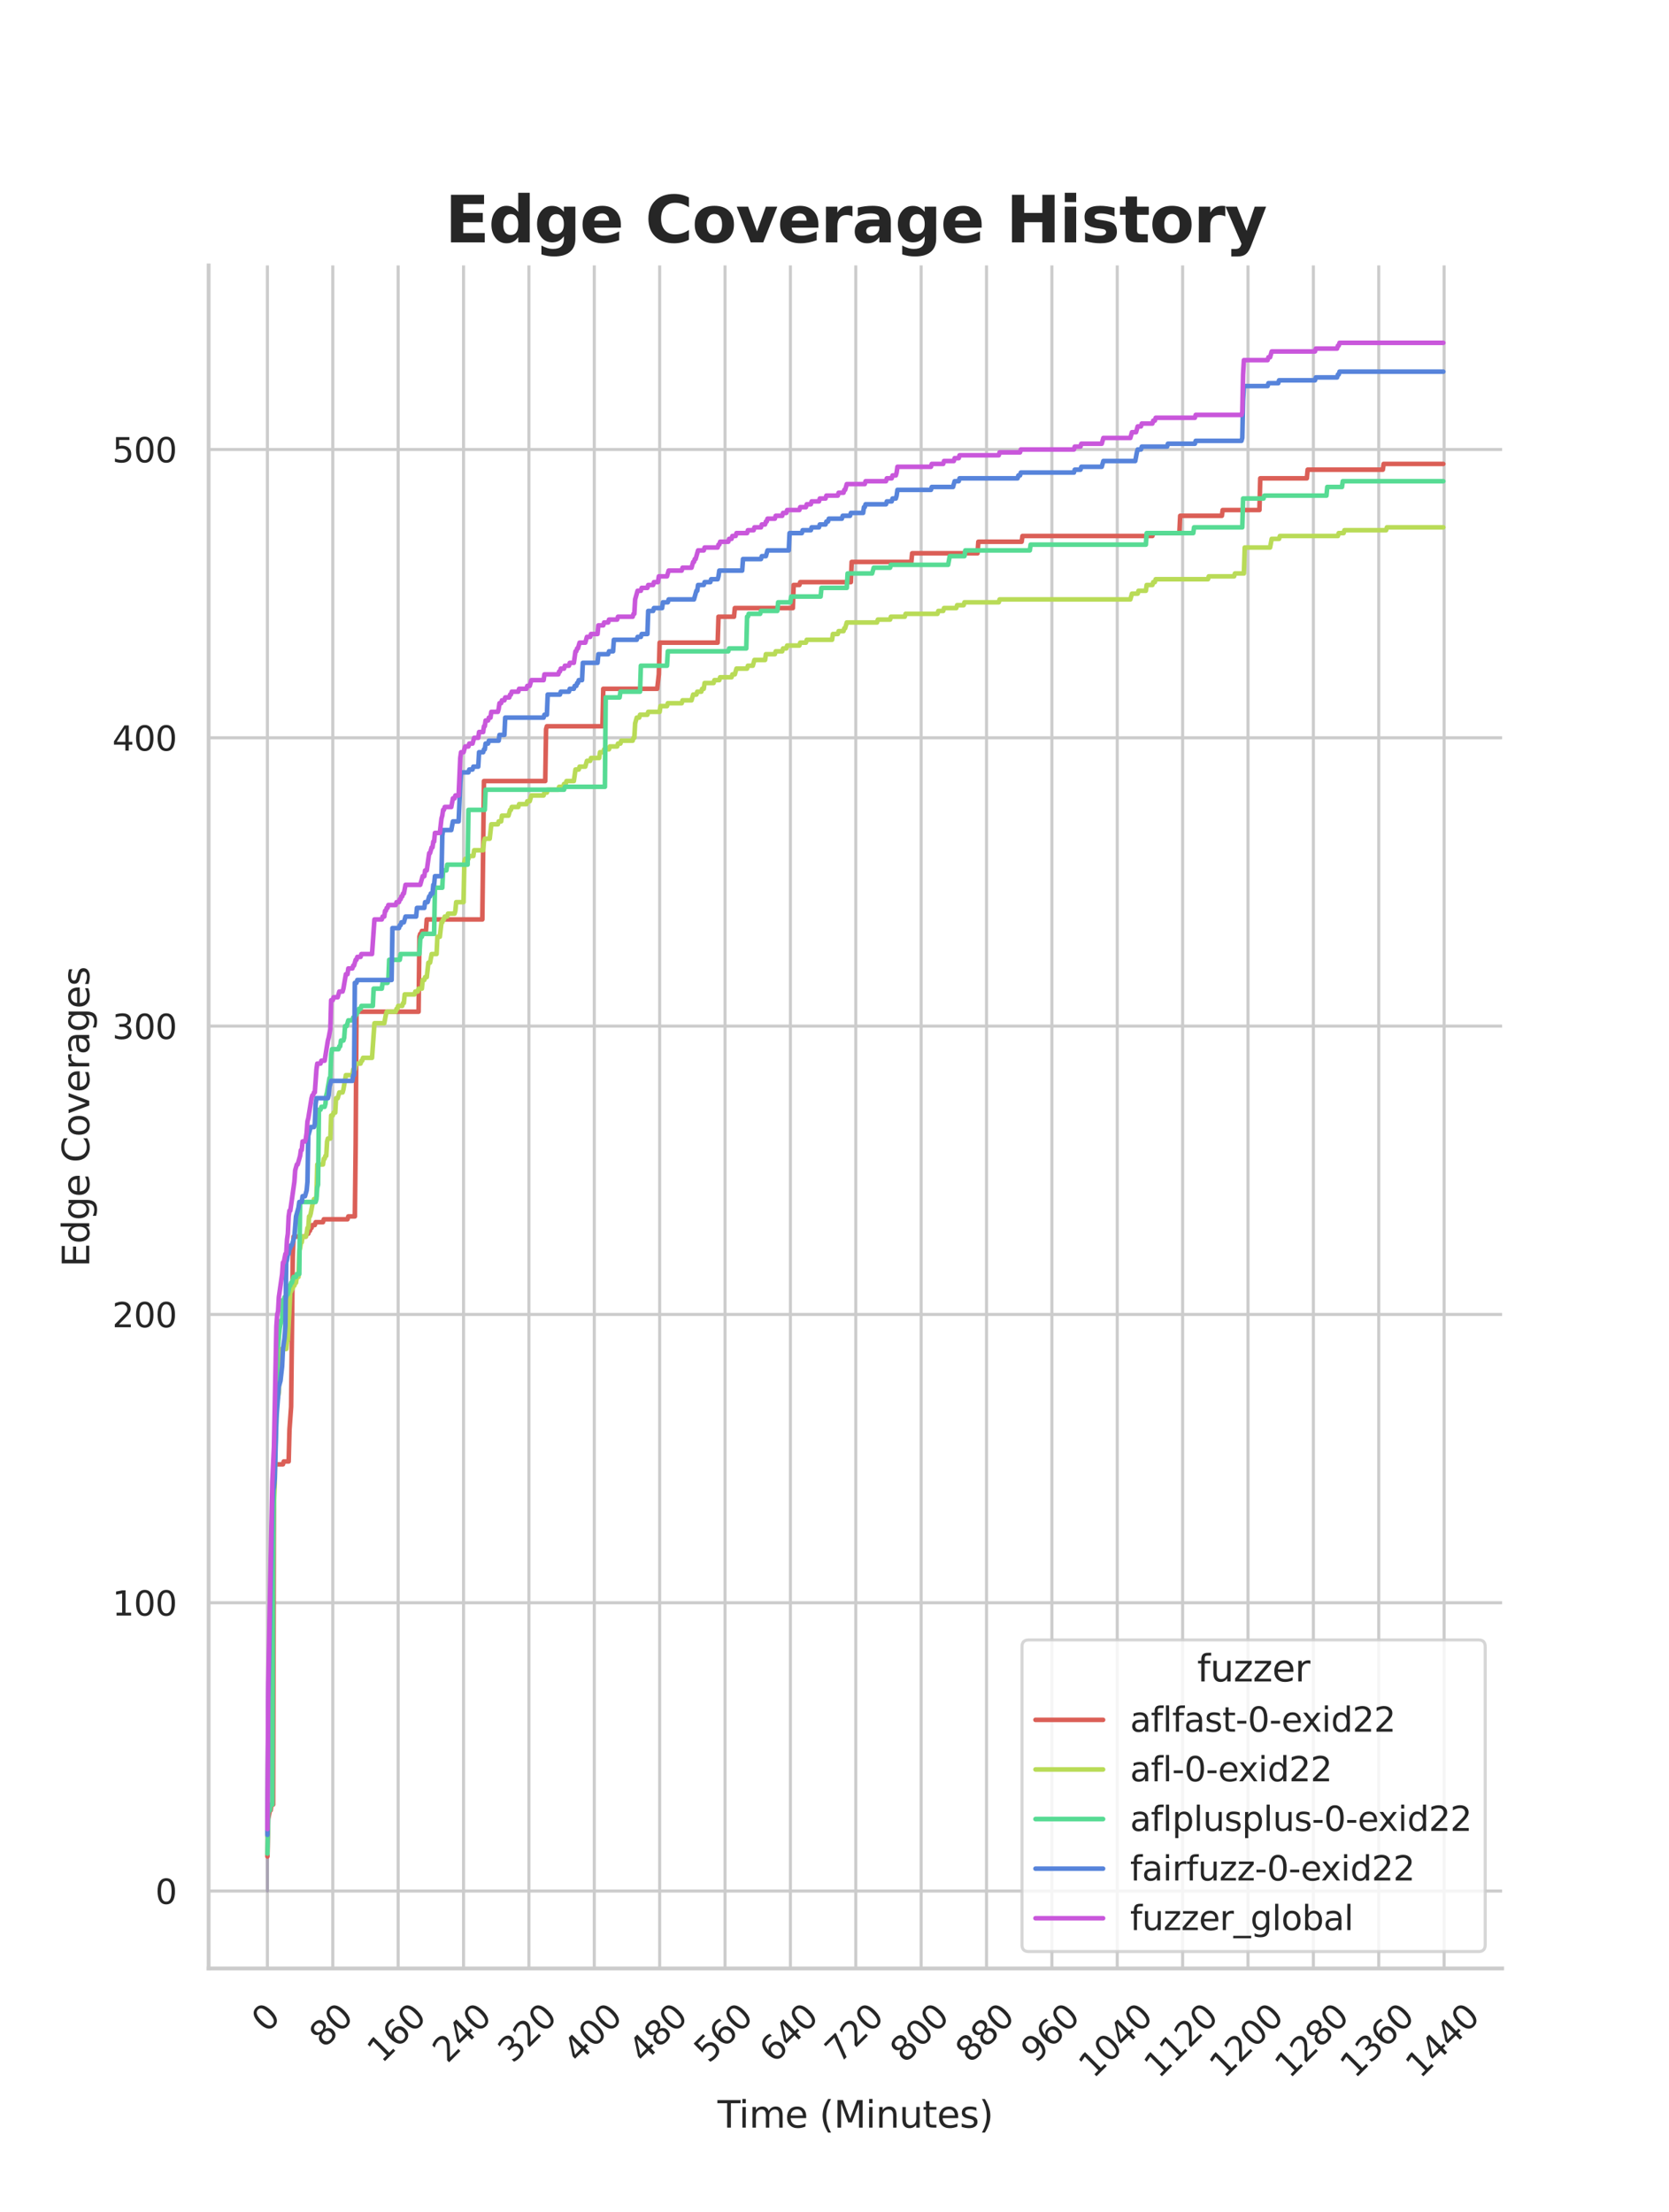 <?xml version="1.0" encoding="utf-8" standalone="no"?>
<!DOCTYPE svg PUBLIC "-//W3C//DTD SVG 1.1//EN"
  "http://www.w3.org/Graphics/SVG/1.1/DTD/svg11.dtd">
<svg xmlns:xlink="http://www.w3.org/1999/xlink" width="434.7pt" height="576pt" viewBox="0 0 434.7 576" xmlns="http://www.w3.org/2000/svg" version="1.1">
 <defs>
  <style type="text/css">*{stroke-linejoin: round; stroke-linecap: butt}</style>
 </defs>
 <g id="figure_1">
  <g id="patch_1">
   <path d="M 0 576 
L 434.7 576 
L 434.7 0 
L 0 0 
z
" style="fill: #ffffff"/>
  </g>
  <g id="axes_1">
   <g id="patch_2">
    <path d="M 54.337 512.64 
L 391.23 512.64 
L 391.23 69.12 
L 54.337 69.12 
z
" style="fill: #ffffff"/>
   </g>
   <g id="matplotlib.axis_1">
    <g id="xtick_1">
     <g id="line2d_1">
      <path d="M 69.651 512.64 
L 69.651 69.12 
" clip-path="url(#p107dd9d72e)" style="fill: none; stroke: #cccccc; stroke-width: 0.8; stroke-linecap: round"/>
     </g>
     <g id="text_1">
      <!-- 0 -->
      <g style="fill: #262626" transform="translate(69.388 529.627)rotate(-45)scale(0.088 -0.088)">
       <defs>
        <path id="DejaVuSans-30" d="M 2034 4250 
Q 1547 4250 1301 3770 
Q 1056 3291 1056 2328 
Q 1056 1369 1301 889 
Q 1547 409 2034 409 
Q 2525 409 2770 889 
Q 3016 1369 3016 2328 
Q 3016 3291 2770 3770 
Q 2525 4250 2034 4250 
z
M 2034 4750 
Q 2819 4750 3233 4129 
Q 3647 3509 3647 2328 
Q 3647 1150 3233 529 
Q 2819 -91 2034 -91 
Q 1250 -91 836 529 
Q 422 1150 422 2328 
Q 422 3509 836 4129 
Q 1250 4750 2034 4750 
z
" transform="scale(0.016)"/>
       </defs>
       <use xlink:href="#DejaVuSans-30"/>
      </g>
     </g>
    </g>
    <g id="xtick_2">
     <g id="line2d_2">
      <path d="M 86.677 512.64 
L 86.677 69.12 
" clip-path="url(#p107dd9d72e)" style="fill: none; stroke: #cccccc; stroke-width: 0.8; stroke-linecap: round"/>
     </g>
     <g id="text_2">
      <!-- 80 -->
      <g style="fill: #262626" transform="translate(84.435 533.586)rotate(-45)scale(0.088 -0.088)">
       <defs>
        <path id="DejaVuSans-38" d="M 2034 2216 
Q 1584 2216 1326 1975 
Q 1069 1734 1069 1313 
Q 1069 891 1326 650 
Q 1584 409 2034 409 
Q 2484 409 2743 651 
Q 3003 894 3003 1313 
Q 3003 1734 2745 1975 
Q 2488 2216 2034 2216 
z
M 1403 2484 
Q 997 2584 770 2862 
Q 544 3141 544 3541 
Q 544 4100 942 4425 
Q 1341 4750 2034 4750 
Q 2731 4750 3128 4425 
Q 3525 4100 3525 3541 
Q 3525 3141 3298 2862 
Q 3072 2584 2669 2484 
Q 3125 2378 3379 2068 
Q 3634 1759 3634 1313 
Q 3634 634 3220 271 
Q 2806 -91 2034 -91 
Q 1263 -91 848 271 
Q 434 634 434 1313 
Q 434 1759 690 2068 
Q 947 2378 1403 2484 
z
M 1172 3481 
Q 1172 3119 1398 2916 
Q 1625 2713 2034 2713 
Q 2441 2713 2670 2916 
Q 2900 3119 2900 3481 
Q 2900 3844 2670 4047 
Q 2441 4250 2034 4250 
Q 1625 4250 1398 4047 
Q 1172 3844 1172 3481 
z
" transform="scale(0.016)"/>
       </defs>
       <use xlink:href="#DejaVuSans-38"/>
       <use xlink:href="#DejaVuSans-30" x="63.623"/>
      </g>
     </g>
    </g>
    <g id="xtick_3">
     <g id="line2d_3">
      <path d="M 103.704 512.64 
L 103.704 69.12 
" clip-path="url(#p107dd9d72e)" style="fill: none; stroke: #cccccc; stroke-width: 0.8; stroke-linecap: round"/>
     </g>
     <g id="text_3">
      <!-- 160 -->
      <g style="fill: #262626" transform="translate(99.482 537.545)rotate(-45)scale(0.088 -0.088)">
       <defs>
        <path id="DejaVuSans-31" d="M 794 531 
L 1825 531 
L 1825 4091 
L 703 3866 
L 703 4441 
L 1819 4666 
L 2450 4666 
L 2450 531 
L 3481 531 
L 3481 0 
L 794 0 
L 794 531 
z
" transform="scale(0.016)"/>
        <path id="DejaVuSans-36" d="M 2113 2584 
Q 1688 2584 1439 2293 
Q 1191 2003 1191 1497 
Q 1191 994 1439 701 
Q 1688 409 2113 409 
Q 2538 409 2786 701 
Q 3034 994 3034 1497 
Q 3034 2003 2786 2293 
Q 2538 2584 2113 2584 
z
M 3366 4563 
L 3366 3988 
Q 3128 4100 2886 4159 
Q 2644 4219 2406 4219 
Q 1781 4219 1451 3797 
Q 1122 3375 1075 2522 
Q 1259 2794 1537 2939 
Q 1816 3084 2150 3084 
Q 2853 3084 3261 2657 
Q 3669 2231 3669 1497 
Q 3669 778 3244 343 
Q 2819 -91 2113 -91 
Q 1303 -91 875 529 
Q 447 1150 447 2328 
Q 447 3434 972 4092 
Q 1497 4750 2381 4750 
Q 2619 4750 2861 4703 
Q 3103 4656 3366 4563 
z
" transform="scale(0.016)"/>
       </defs>
       <use xlink:href="#DejaVuSans-31"/>
       <use xlink:href="#DejaVuSans-36" x="63.623"/>
       <use xlink:href="#DejaVuSans-30" x="127.246"/>
      </g>
     </g>
    </g>
    <g id="xtick_4">
     <g id="line2d_4">
      <path d="M 120.731 512.64 
L 120.731 69.12 
" clip-path="url(#p107dd9d72e)" style="fill: none; stroke: #cccccc; stroke-width: 0.8; stroke-linecap: round"/>
     </g>
     <g id="text_4">
      <!-- 240 -->
      <g style="fill: #262626" transform="translate(116.509 537.545)rotate(-45)scale(0.088 -0.088)">
       <defs>
        <path id="DejaVuSans-32" d="M 1228 531 
L 3431 531 
L 3431 0 
L 469 0 
L 469 531 
Q 828 903 1448 1529 
Q 2069 2156 2228 2338 
Q 2531 2678 2651 2914 
Q 2772 3150 2772 3378 
Q 2772 3750 2511 3984 
Q 2250 4219 1831 4219 
Q 1534 4219 1204 4116 
Q 875 4013 500 3803 
L 500 4441 
Q 881 4594 1212 4672 
Q 1544 4750 1819 4750 
Q 2544 4750 2975 4387 
Q 3406 4025 3406 3419 
Q 3406 3131 3298 2873 
Q 3191 2616 2906 2266 
Q 2828 2175 2409 1742 
Q 1991 1309 1228 531 
z
" transform="scale(0.016)"/>
        <path id="DejaVuSans-34" d="M 2419 4116 
L 825 1625 
L 2419 1625 
L 2419 4116 
z
M 2253 4666 
L 3047 4666 
L 3047 1625 
L 3713 1625 
L 3713 1100 
L 3047 1100 
L 3047 0 
L 2419 0 
L 2419 1100 
L 313 1100 
L 313 1709 
L 2253 4666 
z
" transform="scale(0.016)"/>
       </defs>
       <use xlink:href="#DejaVuSans-32"/>
       <use xlink:href="#DejaVuSans-34" x="63.623"/>
       <use xlink:href="#DejaVuSans-30" x="127.246"/>
      </g>
     </g>
    </g>
    <g id="xtick_5">
     <g id="line2d_5">
      <path d="M 137.757 512.64 
L 137.757 69.12 
" clip-path="url(#p107dd9d72e)" style="fill: none; stroke: #cccccc; stroke-width: 0.8; stroke-linecap: round"/>
     </g>
     <g id="text_5">
      <!-- 320 -->
      <g style="fill: #262626" transform="translate(133.536 537.545)rotate(-45)scale(0.088 -0.088)">
       <defs>
        <path id="DejaVuSans-33" d="M 2597 2516 
Q 3050 2419 3304 2112 
Q 3559 1806 3559 1356 
Q 3559 666 3084 287 
Q 2609 -91 1734 -91 
Q 1441 -91 1130 -33 
Q 819 25 488 141 
L 488 750 
Q 750 597 1062 519 
Q 1375 441 1716 441 
Q 2309 441 2620 675 
Q 2931 909 2931 1356 
Q 2931 1769 2642 2001 
Q 2353 2234 1838 2234 
L 1294 2234 
L 1294 2753 
L 1863 2753 
Q 2328 2753 2575 2939 
Q 2822 3125 2822 3475 
Q 2822 3834 2567 4026 
Q 2313 4219 1838 4219 
Q 1578 4219 1281 4162 
Q 984 4106 628 3988 
L 628 4550 
Q 988 4650 1302 4700 
Q 1616 4750 1894 4750 
Q 2613 4750 3031 4423 
Q 3450 4097 3450 3541 
Q 3450 3153 3228 2886 
Q 3006 2619 2597 2516 
z
" transform="scale(0.016)"/>
       </defs>
       <use xlink:href="#DejaVuSans-33"/>
       <use xlink:href="#DejaVuSans-32" x="63.623"/>
       <use xlink:href="#DejaVuSans-30" x="127.246"/>
      </g>
     </g>
    </g>
    <g id="xtick_6">
     <g id="line2d_6">
      <path d="M 154.784 512.64 
L 154.784 69.12 
" clip-path="url(#p107dd9d72e)" style="fill: none; stroke: #cccccc; stroke-width: 0.8; stroke-linecap: round"/>
     </g>
     <g id="text_6">
      <!-- 400 -->
      <g style="fill: #262626" transform="translate(150.562 537.545)rotate(-45)scale(0.088 -0.088)">
       <use xlink:href="#DejaVuSans-34"/>
       <use xlink:href="#DejaVuSans-30" x="63.623"/>
       <use xlink:href="#DejaVuSans-30" x="127.246"/>
      </g>
     </g>
    </g>
    <g id="xtick_7">
     <g id="line2d_7">
      <path d="M 171.81 512.64 
L 171.81 69.12 
" clip-path="url(#p107dd9d72e)" style="fill: none; stroke: #cccccc; stroke-width: 0.8; stroke-linecap: round"/>
     </g>
     <g id="text_7">
      <!-- 480 -->
      <g style="fill: #262626" transform="translate(167.589 537.545)rotate(-45)scale(0.088 -0.088)">
       <use xlink:href="#DejaVuSans-34"/>
       <use xlink:href="#DejaVuSans-38" x="63.623"/>
       <use xlink:href="#DejaVuSans-30" x="127.246"/>
      </g>
     </g>
    </g>
    <g id="xtick_8">
     <g id="line2d_8">
      <path d="M 188.837 512.64 
L 188.837 69.12 
" clip-path="url(#p107dd9d72e)" style="fill: none; stroke: #cccccc; stroke-width: 0.8; stroke-linecap: round"/>
     </g>
     <g id="text_8">
      <!-- 560 -->
      <g style="fill: #262626" transform="translate(184.615 537.545)rotate(-45)scale(0.088 -0.088)">
       <defs>
        <path id="DejaVuSans-35" d="M 691 4666 
L 3169 4666 
L 3169 4134 
L 1269 4134 
L 1269 2991 
Q 1406 3038 1543 3061 
Q 1681 3084 1819 3084 
Q 2600 3084 3056 2656 
Q 3513 2228 3513 1497 
Q 3513 744 3044 326 
Q 2575 -91 1722 -91 
Q 1428 -91 1123 -41 
Q 819 9 494 109 
L 494 744 
Q 775 591 1075 516 
Q 1375 441 1709 441 
Q 2250 441 2565 725 
Q 2881 1009 2881 1497 
Q 2881 1984 2565 2268 
Q 2250 2553 1709 2553 
Q 1456 2553 1204 2497 
Q 953 2441 691 2322 
L 691 4666 
z
" transform="scale(0.016)"/>
       </defs>
       <use xlink:href="#DejaVuSans-35"/>
       <use xlink:href="#DejaVuSans-36" x="63.623"/>
       <use xlink:href="#DejaVuSans-30" x="127.246"/>
      </g>
     </g>
    </g>
    <g id="xtick_9">
     <g id="line2d_9">
      <path d="M 205.864 512.64 
L 205.864 69.12 
" clip-path="url(#p107dd9d72e)" style="fill: none; stroke: #cccccc; stroke-width: 0.8; stroke-linecap: round"/>
     </g>
     <g id="text_9">
      <!-- 640 -->
      <g style="fill: #262626" transform="translate(201.642 537.545)rotate(-45)scale(0.088 -0.088)">
       <use xlink:href="#DejaVuSans-36"/>
       <use xlink:href="#DejaVuSans-34" x="63.623"/>
       <use xlink:href="#DejaVuSans-30" x="127.246"/>
      </g>
     </g>
    </g>
    <g id="xtick_10">
     <g id="line2d_10">
      <path d="M 222.89 512.64 
L 222.89 69.12 
" clip-path="url(#p107dd9d72e)" style="fill: none; stroke: #cccccc; stroke-width: 0.8; stroke-linecap: round"/>
     </g>
     <g id="text_10">
      <!-- 720 -->
      <g style="fill: #262626" transform="translate(218.669 537.545)rotate(-45)scale(0.088 -0.088)">
       <defs>
        <path id="DejaVuSans-37" d="M 525 4666 
L 3525 4666 
L 3525 4397 
L 1831 0 
L 1172 0 
L 2766 4134 
L 525 4134 
L 525 4666 
z
" transform="scale(0.016)"/>
       </defs>
       <use xlink:href="#DejaVuSans-37"/>
       <use xlink:href="#DejaVuSans-32" x="63.623"/>
       <use xlink:href="#DejaVuSans-30" x="127.246"/>
      </g>
     </g>
    </g>
    <g id="xtick_11">
     <g id="line2d_11">
      <path d="M 239.917 512.64 
L 239.917 69.12 
" clip-path="url(#p107dd9d72e)" style="fill: none; stroke: #cccccc; stroke-width: 0.8; stroke-linecap: round"/>
     </g>
     <g id="text_11">
      <!-- 800 -->
      <g style="fill: #262626" transform="translate(235.695 537.545)rotate(-45)scale(0.088 -0.088)">
       <use xlink:href="#DejaVuSans-38"/>
       <use xlink:href="#DejaVuSans-30" x="63.623"/>
       <use xlink:href="#DejaVuSans-30" x="127.246"/>
      </g>
     </g>
    </g>
    <g id="xtick_12">
     <g id="line2d_12">
      <path d="M 256.943 512.64 
L 256.943 69.12 
" clip-path="url(#p107dd9d72e)" style="fill: none; stroke: #cccccc; stroke-width: 0.8; stroke-linecap: round"/>
     </g>
     <g id="text_12">
      <!-- 880 -->
      <g style="fill: #262626" transform="translate(252.722 537.545)rotate(-45)scale(0.088 -0.088)">
       <use xlink:href="#DejaVuSans-38"/>
       <use xlink:href="#DejaVuSans-38" x="63.623"/>
       <use xlink:href="#DejaVuSans-30" x="127.246"/>
      </g>
     </g>
    </g>
    <g id="xtick_13">
     <g id="line2d_13">
      <path d="M 273.97 512.64 
L 273.97 69.12 
" clip-path="url(#p107dd9d72e)" style="fill: none; stroke: #cccccc; stroke-width: 0.8; stroke-linecap: round"/>
     </g>
     <g id="text_13">
      <!-- 960 -->
      <g style="fill: #262626" transform="translate(269.748 537.545)rotate(-45)scale(0.088 -0.088)">
       <defs>
        <path id="DejaVuSans-39" d="M 703 97 
L 703 672 
Q 941 559 1184 500 
Q 1428 441 1663 441 
Q 2288 441 2617 861 
Q 2947 1281 2994 2138 
Q 2813 1869 2534 1725 
Q 2256 1581 1919 1581 
Q 1219 1581 811 2004 
Q 403 2428 403 3163 
Q 403 3881 828 4315 
Q 1253 4750 1959 4750 
Q 2769 4750 3195 4129 
Q 3622 3509 3622 2328 
Q 3622 1225 3098 567 
Q 2575 -91 1691 -91 
Q 1453 -91 1209 -44 
Q 966 3 703 97 
z
M 1959 2075 
Q 2384 2075 2632 2365 
Q 2881 2656 2881 3163 
Q 2881 3666 2632 3958 
Q 2384 4250 1959 4250 
Q 1534 4250 1286 3958 
Q 1038 3666 1038 3163 
Q 1038 2656 1286 2365 
Q 1534 2075 1959 2075 
z
" transform="scale(0.016)"/>
       </defs>
       <use xlink:href="#DejaVuSans-39"/>
       <use xlink:href="#DejaVuSans-36" x="63.623"/>
       <use xlink:href="#DejaVuSans-30" x="127.246"/>
      </g>
     </g>
    </g>
    <g id="xtick_14">
     <g id="line2d_14">
      <path d="M 290.997 512.64 
L 290.997 69.12 
" clip-path="url(#p107dd9d72e)" style="fill: none; stroke: #cccccc; stroke-width: 0.8; stroke-linecap: round"/>
     </g>
     <g id="text_14">
      <!-- 1040 -->
      <g style="fill: #262626" transform="translate(284.795 541.505)rotate(-45)scale(0.088 -0.088)">
       <use xlink:href="#DejaVuSans-31"/>
       <use xlink:href="#DejaVuSans-30" x="63.623"/>
       <use xlink:href="#DejaVuSans-34" x="127.246"/>
       <use xlink:href="#DejaVuSans-30" x="190.869"/>
      </g>
     </g>
    </g>
    <g id="xtick_15">
     <g id="line2d_15">
      <path d="M 308.023 512.64 
L 308.023 69.12 
" clip-path="url(#p107dd9d72e)" style="fill: none; stroke: #cccccc; stroke-width: 0.8; stroke-linecap: round"/>
     </g>
     <g id="text_15">
      <!-- 1120 -->
      <g style="fill: #262626" transform="translate(301.822 541.505)rotate(-45)scale(0.088 -0.088)">
       <use xlink:href="#DejaVuSans-31"/>
       <use xlink:href="#DejaVuSans-31" x="63.623"/>
       <use xlink:href="#DejaVuSans-32" x="127.246"/>
       <use xlink:href="#DejaVuSans-30" x="190.869"/>
      </g>
     </g>
    </g>
    <g id="xtick_16">
     <g id="line2d_16">
      <path d="M 325.05 512.64 
L 325.05 69.12 
" clip-path="url(#p107dd9d72e)" style="fill: none; stroke: #cccccc; stroke-width: 0.8; stroke-linecap: round"/>
     </g>
     <g id="text_16">
      <!-- 1200 -->
      <g style="fill: #262626" transform="translate(318.849 541.505)rotate(-45)scale(0.088 -0.088)">
       <use xlink:href="#DejaVuSans-31"/>
       <use xlink:href="#DejaVuSans-32" x="63.623"/>
       <use xlink:href="#DejaVuSans-30" x="127.246"/>
       <use xlink:href="#DejaVuSans-30" x="190.869"/>
      </g>
     </g>
    </g>
    <g id="xtick_17">
     <g id="line2d_17">
      <path d="M 342.076 512.64 
L 342.076 69.12 
" clip-path="url(#p107dd9d72e)" style="fill: none; stroke: #cccccc; stroke-width: 0.8; stroke-linecap: round"/>
     </g>
     <g id="text_17">
      <!-- 1280 -->
      <g style="fill: #262626" transform="translate(335.875 541.505)rotate(-45)scale(0.088 -0.088)">
       <use xlink:href="#DejaVuSans-31"/>
       <use xlink:href="#DejaVuSans-32" x="63.623"/>
       <use xlink:href="#DejaVuSans-38" x="127.246"/>
       <use xlink:href="#DejaVuSans-30" x="190.869"/>
      </g>
     </g>
    </g>
    <g id="xtick_18">
     <g id="line2d_18">
      <path d="M 359.103 512.64 
L 359.103 69.12 
" clip-path="url(#p107dd9d72e)" style="fill: none; stroke: #cccccc; stroke-width: 0.8; stroke-linecap: round"/>
     </g>
     <g id="text_18">
      <!-- 1360 -->
      <g style="fill: #262626" transform="translate(352.902 541.505)rotate(-45)scale(0.088 -0.088)">
       <use xlink:href="#DejaVuSans-31"/>
       <use xlink:href="#DejaVuSans-33" x="63.623"/>
       <use xlink:href="#DejaVuSans-36" x="127.246"/>
       <use xlink:href="#DejaVuSans-30" x="190.869"/>
      </g>
     </g>
    </g>
    <g id="xtick_19">
     <g id="line2d_19">
      <path d="M 376.13 512.64 
L 376.13 69.12 
" clip-path="url(#p107dd9d72e)" style="fill: none; stroke: #cccccc; stroke-width: 0.8; stroke-linecap: round"/>
     </g>
     <g id="text_19">
      <!-- 1440 -->
      <g style="fill: #262626" transform="translate(369.928 541.505)rotate(-45)scale(0.088 -0.088)">
       <use xlink:href="#DejaVuSans-31"/>
       <use xlink:href="#DejaVuSans-34" x="63.623"/>
       <use xlink:href="#DejaVuSans-34" x="127.246"/>
       <use xlink:href="#DejaVuSans-30" x="190.869"/>
      </g>
     </g>
    </g>
    <g id="text_20">
     <!-- Time (Minutes) -->
     <g style="fill: #262626" transform="translate(186.874 554.093)scale(0.096 -0.096)">
      <defs>
       <path id="DejaVuSans-54" d="M -19 4666 
L 3928 4666 
L 3928 4134 
L 2272 4134 
L 2272 0 
L 1638 0 
L 1638 4134 
L -19 4134 
L -19 4666 
z
" transform="scale(0.016)"/>
       <path id="DejaVuSans-69" d="M 603 3500 
L 1178 3500 
L 1178 0 
L 603 0 
L 603 3500 
z
M 603 4863 
L 1178 4863 
L 1178 4134 
L 603 4134 
L 603 4863 
z
" transform="scale(0.016)"/>
       <path id="DejaVuSans-6d" d="M 3328 2828 
Q 3544 3216 3844 3400 
Q 4144 3584 4550 3584 
Q 5097 3584 5394 3201 
Q 5691 2819 5691 2113 
L 5691 0 
L 5113 0 
L 5113 2094 
Q 5113 2597 4934 2840 
Q 4756 3084 4391 3084 
Q 3944 3084 3684 2787 
Q 3425 2491 3425 1978 
L 3425 0 
L 2847 0 
L 2847 2094 
Q 2847 2600 2669 2842 
Q 2491 3084 2119 3084 
Q 1678 3084 1418 2786 
Q 1159 2488 1159 1978 
L 1159 0 
L 581 0 
L 581 3500 
L 1159 3500 
L 1159 2956 
Q 1356 3278 1631 3431 
Q 1906 3584 2284 3584 
Q 2666 3584 2933 3390 
Q 3200 3197 3328 2828 
z
" transform="scale(0.016)"/>
       <path id="DejaVuSans-65" d="M 3597 1894 
L 3597 1613 
L 953 1613 
Q 991 1019 1311 708 
Q 1631 397 2203 397 
Q 2534 397 2845 478 
Q 3156 559 3463 722 
L 3463 178 
Q 3153 47 2828 -22 
Q 2503 -91 2169 -91 
Q 1331 -91 842 396 
Q 353 884 353 1716 
Q 353 2575 817 3079 
Q 1281 3584 2069 3584 
Q 2775 3584 3186 3129 
Q 3597 2675 3597 1894 
z
M 3022 2063 
Q 3016 2534 2758 2815 
Q 2500 3097 2075 3097 
Q 1594 3097 1305 2825 
Q 1016 2553 972 2059 
L 3022 2063 
z
" transform="scale(0.016)"/>
       <path id="DejaVuSans-20" transform="scale(0.016)"/>
       <path id="DejaVuSans-28" d="M 1984 4856 
Q 1566 4138 1362 3434 
Q 1159 2731 1159 2009 
Q 1159 1288 1364 580 
Q 1569 -128 1984 -844 
L 1484 -844 
Q 1016 -109 783 600 
Q 550 1309 550 2009 
Q 550 2706 781 3412 
Q 1013 4119 1484 4856 
L 1984 4856 
z
" transform="scale(0.016)"/>
       <path id="DejaVuSans-4d" d="M 628 4666 
L 1569 4666 
L 2759 1491 
L 3956 4666 
L 4897 4666 
L 4897 0 
L 4281 0 
L 4281 4097 
L 3078 897 
L 2444 897 
L 1241 4097 
L 1241 0 
L 628 0 
L 628 4666 
z
" transform="scale(0.016)"/>
       <path id="DejaVuSans-6e" d="M 3513 2113 
L 3513 0 
L 2938 0 
L 2938 2094 
Q 2938 2591 2744 2837 
Q 2550 3084 2163 3084 
Q 1697 3084 1428 2787 
Q 1159 2491 1159 1978 
L 1159 0 
L 581 0 
L 581 3500 
L 1159 3500 
L 1159 2956 
Q 1366 3272 1645 3428 
Q 1925 3584 2291 3584 
Q 2894 3584 3203 3211 
Q 3513 2838 3513 2113 
z
" transform="scale(0.016)"/>
       <path id="DejaVuSans-75" d="M 544 1381 
L 544 3500 
L 1119 3500 
L 1119 1403 
Q 1119 906 1312 657 
Q 1506 409 1894 409 
Q 2359 409 2629 706 
Q 2900 1003 2900 1516 
L 2900 3500 
L 3475 3500 
L 3475 0 
L 2900 0 
L 2900 538 
Q 2691 219 2414 64 
Q 2138 -91 1772 -91 
Q 1169 -91 856 284 
Q 544 659 544 1381 
z
M 1991 3584 
L 1991 3584 
z
" transform="scale(0.016)"/>
       <path id="DejaVuSans-74" d="M 1172 4494 
L 1172 3500 
L 2356 3500 
L 2356 3053 
L 1172 3053 
L 1172 1153 
Q 1172 725 1289 603 
Q 1406 481 1766 481 
L 2356 481 
L 2356 0 
L 1766 0 
Q 1100 0 847 248 
Q 594 497 594 1153 
L 594 3053 
L 172 3053 
L 172 3500 
L 594 3500 
L 594 4494 
L 1172 4494 
z
" transform="scale(0.016)"/>
       <path id="DejaVuSans-73" d="M 2834 3397 
L 2834 2853 
Q 2591 2978 2328 3040 
Q 2066 3103 1784 3103 
Q 1356 3103 1142 2972 
Q 928 2841 928 2578 
Q 928 2378 1081 2264 
Q 1234 2150 1697 2047 
L 1894 2003 
Q 2506 1872 2764 1633 
Q 3022 1394 3022 966 
Q 3022 478 2636 193 
Q 2250 -91 1575 -91 
Q 1294 -91 989 -36 
Q 684 19 347 128 
L 347 722 
Q 666 556 975 473 
Q 1284 391 1588 391 
Q 1994 391 2212 530 
Q 2431 669 2431 922 
Q 2431 1156 2273 1281 
Q 2116 1406 1581 1522 
L 1381 1569 
Q 847 1681 609 1914 
Q 372 2147 372 2553 
Q 372 3047 722 3315 
Q 1072 3584 1716 3584 
Q 2034 3584 2315 3537 
Q 2597 3491 2834 3397 
z
" transform="scale(0.016)"/>
       <path id="DejaVuSans-29" d="M 513 4856 
L 1013 4856 
Q 1481 4119 1714 3412 
Q 1947 2706 1947 2009 
Q 1947 1309 1714 600 
Q 1481 -109 1013 -844 
L 513 -844 
Q 928 -128 1133 580 
Q 1338 1288 1338 2009 
Q 1338 2731 1133 3434 
Q 928 4138 513 4856 
z
" transform="scale(0.016)"/>
      </defs>
      <use xlink:href="#DejaVuSans-54"/>
      <use xlink:href="#DejaVuSans-69" x="57.959"/>
      <use xlink:href="#DejaVuSans-6d" x="85.742"/>
      <use xlink:href="#DejaVuSans-65" x="183.154"/>
      <use xlink:href="#DejaVuSans-20" x="244.678"/>
      <use xlink:href="#DejaVuSans-28" x="276.465"/>
      <use xlink:href="#DejaVuSans-4d" x="315.479"/>
      <use xlink:href="#DejaVuSans-69" x="401.758"/>
      <use xlink:href="#DejaVuSans-6e" x="429.541"/>
      <use xlink:href="#DejaVuSans-75" x="492.92"/>
      <use xlink:href="#DejaVuSans-74" x="556.299"/>
      <use xlink:href="#DejaVuSans-65" x="595.508"/>
      <use xlink:href="#DejaVuSans-73" x="657.031"/>
      <use xlink:href="#DejaVuSans-29" x="709.131"/>
     </g>
    </g>
   </g>
   <g id="matplotlib.axis_2">
    <g id="ytick_1">
     <g id="line2d_20">
      <path d="M 54.337 492.48 
L 391.23 492.48 
" clip-path="url(#p107dd9d72e)" style="fill: none; stroke: #cccccc; stroke-width: 0.8; stroke-linecap: round"/>
     </g>
     <g id="text_21">
      <!-- 0 -->
      <g style="fill: #262626" transform="translate(40.438 495.823)scale(0.088 -0.088)">
       <use xlink:href="#DejaVuSans-30"/>
      </g>
     </g>
    </g>
    <g id="ytick_2">
     <g id="line2d_21">
      <path d="M 54.337 417.396 
L 391.23 417.396 
" clip-path="url(#p107dd9d72e)" style="fill: none; stroke: #cccccc; stroke-width: 0.8; stroke-linecap: round"/>
     </g>
     <g id="text_22">
      <!-- 100 -->
      <g style="fill: #262626" transform="translate(29.241 420.74)scale(0.088 -0.088)">
       <use xlink:href="#DejaVuSans-31"/>
       <use xlink:href="#DejaVuSans-30" x="63.623"/>
       <use xlink:href="#DejaVuSans-30" x="127.246"/>
      </g>
     </g>
    </g>
    <g id="ytick_3">
     <g id="line2d_22">
      <path d="M 54.337 342.312 
L 391.23 342.312 
" clip-path="url(#p107dd9d72e)" style="fill: none; stroke: #cccccc; stroke-width: 0.8; stroke-linecap: round"/>
     </g>
     <g id="text_23">
      <!-- 200 -->
      <g style="fill: #262626" transform="translate(29.241 345.656)scale(0.088 -0.088)">
       <use xlink:href="#DejaVuSans-32"/>
       <use xlink:href="#DejaVuSans-30" x="63.623"/>
       <use xlink:href="#DejaVuSans-30" x="127.246"/>
      </g>
     </g>
    </g>
    <g id="ytick_4">
     <g id="line2d_23">
      <path d="M 54.337 267.229 
L 391.23 267.229 
" clip-path="url(#p107dd9d72e)" style="fill: none; stroke: #cccccc; stroke-width: 0.8; stroke-linecap: round"/>
     </g>
     <g id="text_24">
      <!-- 300 -->
      <g style="fill: #262626" transform="translate(29.241 270.572)scale(0.088 -0.088)">
       <use xlink:href="#DejaVuSans-33"/>
       <use xlink:href="#DejaVuSans-30" x="63.623"/>
       <use xlink:href="#DejaVuSans-30" x="127.246"/>
      </g>
     </g>
    </g>
    <g id="ytick_5">
     <g id="line2d_24">
      <path d="M 54.337 192.145 
L 391.23 192.145 
" clip-path="url(#p107dd9d72e)" style="fill: none; stroke: #cccccc; stroke-width: 0.8; stroke-linecap: round"/>
     </g>
     <g id="text_25">
      <!-- 400 -->
      <g style="fill: #262626" transform="translate(29.241 195.488)scale(0.088 -0.088)">
       <use xlink:href="#DejaVuSans-34"/>
       <use xlink:href="#DejaVuSans-30" x="63.623"/>
       <use xlink:href="#DejaVuSans-30" x="127.246"/>
      </g>
     </g>
    </g>
    <g id="ytick_6">
     <g id="line2d_25">
      <path d="M 54.337 117.061 
L 391.23 117.061 
" clip-path="url(#p107dd9d72e)" style="fill: none; stroke: #cccccc; stroke-width: 0.8; stroke-linecap: round"/>
     </g>
     <g id="text_26">
      <!-- 500 -->
      <g style="fill: #262626" transform="translate(29.241 120.404)scale(0.088 -0.088)">
       <use xlink:href="#DejaVuSans-35"/>
       <use xlink:href="#DejaVuSans-30" x="63.623"/>
       <use xlink:href="#DejaVuSans-30" x="127.246"/>
      </g>
     </g>
    </g>
    <g id="text_27">
     <!-- Edge Coverages -->
     <g style="fill: #262626" transform="translate(23.244 329.986)rotate(-90)scale(0.096 -0.096)">
      <defs>
       <path id="DejaVuSans-45" d="M 628 4666 
L 3578 4666 
L 3578 4134 
L 1259 4134 
L 1259 2753 
L 3481 2753 
L 3481 2222 
L 1259 2222 
L 1259 531 
L 3634 531 
L 3634 0 
L 628 0 
L 628 4666 
z
" transform="scale(0.016)"/>
       <path id="DejaVuSans-64" d="M 2906 2969 
L 2906 4863 
L 3481 4863 
L 3481 0 
L 2906 0 
L 2906 525 
Q 2725 213 2448 61 
Q 2172 -91 1784 -91 
Q 1150 -91 751 415 
Q 353 922 353 1747 
Q 353 2572 751 3078 
Q 1150 3584 1784 3584 
Q 2172 3584 2448 3432 
Q 2725 3281 2906 2969 
z
M 947 1747 
Q 947 1113 1208 752 
Q 1469 391 1925 391 
Q 2381 391 2643 752 
Q 2906 1113 2906 1747 
Q 2906 2381 2643 2742 
Q 2381 3103 1925 3103 
Q 1469 3103 1208 2742 
Q 947 2381 947 1747 
z
" transform="scale(0.016)"/>
       <path id="DejaVuSans-67" d="M 2906 1791 
Q 2906 2416 2648 2759 
Q 2391 3103 1925 3103 
Q 1463 3103 1205 2759 
Q 947 2416 947 1791 
Q 947 1169 1205 825 
Q 1463 481 1925 481 
Q 2391 481 2648 825 
Q 2906 1169 2906 1791 
z
M 3481 434 
Q 3481 -459 3084 -895 
Q 2688 -1331 1869 -1331 
Q 1566 -1331 1297 -1286 
Q 1028 -1241 775 -1147 
L 775 -588 
Q 1028 -725 1275 -790 
Q 1522 -856 1778 -856 
Q 2344 -856 2625 -561 
Q 2906 -266 2906 331 
L 2906 616 
Q 2728 306 2450 153 
Q 2172 0 1784 0 
Q 1141 0 747 490 
Q 353 981 353 1791 
Q 353 2603 747 3093 
Q 1141 3584 1784 3584 
Q 2172 3584 2450 3431 
Q 2728 3278 2906 2969 
L 2906 3500 
L 3481 3500 
L 3481 434 
z
" transform="scale(0.016)"/>
       <path id="DejaVuSans-43" d="M 4122 4306 
L 4122 3641 
Q 3803 3938 3442 4084 
Q 3081 4231 2675 4231 
Q 1875 4231 1450 3742 
Q 1025 3253 1025 2328 
Q 1025 1406 1450 917 
Q 1875 428 2675 428 
Q 3081 428 3442 575 
Q 3803 722 4122 1019 
L 4122 359 
Q 3791 134 3420 21 
Q 3050 -91 2638 -91 
Q 1578 -91 968 557 
Q 359 1206 359 2328 
Q 359 3453 968 4101 
Q 1578 4750 2638 4750 
Q 3056 4750 3426 4639 
Q 3797 4528 4122 4306 
z
" transform="scale(0.016)"/>
       <path id="DejaVuSans-6f" d="M 1959 3097 
Q 1497 3097 1228 2736 
Q 959 2375 959 1747 
Q 959 1119 1226 758 
Q 1494 397 1959 397 
Q 2419 397 2687 759 
Q 2956 1122 2956 1747 
Q 2956 2369 2687 2733 
Q 2419 3097 1959 3097 
z
M 1959 3584 
Q 2709 3584 3137 3096 
Q 3566 2609 3566 1747 
Q 3566 888 3137 398 
Q 2709 -91 1959 -91 
Q 1206 -91 779 398 
Q 353 888 353 1747 
Q 353 2609 779 3096 
Q 1206 3584 1959 3584 
z
" transform="scale(0.016)"/>
       <path id="DejaVuSans-76" d="M 191 3500 
L 800 3500 
L 1894 563 
L 2988 3500 
L 3597 3500 
L 2284 0 
L 1503 0 
L 191 3500 
z
" transform="scale(0.016)"/>
       <path id="DejaVuSans-72" d="M 2631 2963 
Q 2534 3019 2420 3045 
Q 2306 3072 2169 3072 
Q 1681 3072 1420 2755 
Q 1159 2438 1159 1844 
L 1159 0 
L 581 0 
L 581 3500 
L 1159 3500 
L 1159 2956 
Q 1341 3275 1631 3429 
Q 1922 3584 2338 3584 
Q 2397 3584 2469 3576 
Q 2541 3569 2628 3553 
L 2631 2963 
z
" transform="scale(0.016)"/>
       <path id="DejaVuSans-61" d="M 2194 1759 
Q 1497 1759 1228 1600 
Q 959 1441 959 1056 
Q 959 750 1161 570 
Q 1363 391 1709 391 
Q 2188 391 2477 730 
Q 2766 1069 2766 1631 
L 2766 1759 
L 2194 1759 
z
M 3341 1997 
L 3341 0 
L 2766 0 
L 2766 531 
Q 2569 213 2275 61 
Q 1981 -91 1556 -91 
Q 1019 -91 701 211 
Q 384 513 384 1019 
Q 384 1609 779 1909 
Q 1175 2209 1959 2209 
L 2766 2209 
L 2766 2266 
Q 2766 2663 2505 2880 
Q 2244 3097 1772 3097 
Q 1472 3097 1187 3025 
Q 903 2953 641 2809 
L 641 3341 
Q 956 3463 1253 3523 
Q 1550 3584 1831 3584 
Q 2591 3584 2966 3190 
Q 3341 2797 3341 1997 
z
" transform="scale(0.016)"/>
      </defs>
      <use xlink:href="#DejaVuSans-45"/>
      <use xlink:href="#DejaVuSans-64" x="63.184"/>
      <use xlink:href="#DejaVuSans-67" x="126.66"/>
      <use xlink:href="#DejaVuSans-65" x="190.137"/>
      <use xlink:href="#DejaVuSans-20" x="251.66"/>
      <use xlink:href="#DejaVuSans-43" x="283.447"/>
      <use xlink:href="#DejaVuSans-6f" x="353.271"/>
      <use xlink:href="#DejaVuSans-76" x="414.453"/>
      <use xlink:href="#DejaVuSans-65" x="473.633"/>
      <use xlink:href="#DejaVuSans-72" x="535.156"/>
      <use xlink:href="#DejaVuSans-61" x="576.27"/>
      <use xlink:href="#DejaVuSans-67" x="637.549"/>
      <use xlink:href="#DejaVuSans-65" x="701.025"/>
      <use xlink:href="#DejaVuSans-73" x="762.549"/>
     </g>
    </g>
   </g>
   <g id="PolyCollection_1">
    <defs>
     <path id="m5c5819a22d" d="M 69.651 -101.54 
L 69.651 -83.52 
L 69.651 -101.54 
L 69.651 -101.54 
z
" style="stroke: #db5f57; stroke-opacity: 0.2; stroke-width: 0.8"/>
    </defs>
    <g clip-path="url(#p107dd9d72e)">
     <use xlink:href="#m5c5819a22d" x="0" y="576" style="fill: #db5f57; fill-opacity: 0.2; stroke: #db5f57; stroke-opacity: 0.2; stroke-width: 0.8"/>
    </g>
   </g>
   <g id="PolyCollection_2">
    <defs>
     <path id="m6f61e3273c" d="M 69.651 -112.052 
L 69.651 -83.52 
L 69.651 -112.052 
L 69.651 -112.052 
z
" style="stroke: #b9db57; stroke-opacity: 0.2; stroke-width: 0.8"/>
    </defs>
    <g clip-path="url(#p107dd9d72e)">
     <use xlink:href="#m6f61e3273c" x="0" y="576" style="fill: #b9db57; fill-opacity: 0.2; stroke: #b9db57; stroke-opacity: 0.2; stroke-width: 0.8"/>
    </g>
   </g>
   <g id="PolyCollection_3">
    <defs>
     <path id="m8e66d91940" d="M 69.651 -103.042 
L 69.651 -83.52 
L 69.651 -103.042 
L 69.651 -103.042 
z
" style="stroke: #57db94; stroke-opacity: 0.2; stroke-width: 0.8"/>
    </defs>
    <g clip-path="url(#p107dd9d72e)">
     <use xlink:href="#m8e66d91940" x="0" y="576" style="fill: #57db94; fill-opacity: 0.2; stroke: #57db94; stroke-opacity: 0.2; stroke-width: 0.8"/>
    </g>
   </g>
   <g id="PolyCollection_4">
    <defs>
     <path id="m40c0f8d3b9" d="M 69.651 -112.803 
L 69.651 -83.52 
L 69.651 -112.803 
L 69.651 -112.803 
z
" style="stroke: #5784db; stroke-opacity: 0.2; stroke-width: 0.8"/>
    </defs>
    <g clip-path="url(#p107dd9d72e)">
     <use xlink:href="#m40c0f8d3b9" x="0" y="576" style="fill: #5784db; fill-opacity: 0.2; stroke: #5784db; stroke-opacity: 0.2; stroke-width: 0.8"/>
    </g>
   </g>
   <g id="PolyCollection_5">
    <defs>
     <path id="m801834c379" d="M 69.651 -115.806 
L 69.651 -83.52 
L 69.651 -115.806 
L 69.651 -115.806 
z
" style="stroke: #c957db; stroke-opacity: 0.2; stroke-width: 0.8"/>
    </defs>
    <g clip-path="url(#p107dd9d72e)">
     <use xlink:href="#m801834c379" x="0" y="576" style="fill: #c957db; fill-opacity: 0.2; stroke: #c957db; stroke-opacity: 0.2; stroke-width: 0.8"/>
    </g>
   </g>
   <g id="line2d_26">
    <path d="M 69.651 483.47 
L 69.864 473.709 
L 70.289 471.457 
L 70.502 471.457 
L 70.715 469.955 
L 71.141 469.955 
L 71.353 386.612 
L 71.566 381.356 
L 73.695 381.356 
L 73.907 380.605 
L 75.184 380.605 
L 75.397 372.346 
L 75.823 366.339 
L 76.249 327.296 
L 76.461 322.04 
L 79.654 322.04 
L 79.867 321.289 
L 80.292 321.289 
L 80.505 320.538 
L 80.718 320.538 
L 80.931 319.787 
L 81.144 319.787 
L 81.357 319.036 
L 81.995 319.036 
L 82.208 318.286 
L 84.123 318.286 
L 84.336 317.535 
L 90.508 317.535 
L 90.721 316.784 
L 92.424 316.784 
L 92.637 298.013 
L 92.85 263.474 
L 109.025 263.474 
L 109.238 243.953 
L 109.45 243.202 
L 109.663 243.202 
L 109.876 242.451 
L 110.94 242.451 
L 111.153 239.448 
L 125.626 239.448 
L 126.051 203.407 
L 142.014 203.407 
L 142.227 189.892 
L 142.439 189.141 
L 156.912 189.141 
L 157.125 179.381 
L 171.172 179.381 
L 171.598 175.626 
L 171.81 167.367 
L 186.921 167.367 
L 187.134 160.61 
L 191.178 160.61 
L 191.391 158.357 
L 206.502 158.357 
L 206.715 152.35 
L 208.205 152.35 
L 208.418 151.6 
L 221.613 151.6 
L 221.826 146.344 
L 237.363 146.344 
L 237.576 144.091 
L 254.602 144.091 
L 254.815 141.088 
L 266.095 141.088 
L 266.308 139.586 
L 300.148 139.586 
L 300.361 138.835 
L 307.172 138.835 
L 307.385 134.33 
L 318.239 134.33 
L 318.452 132.829 
L 328.029 132.829 
L 328.242 124.569 
L 340.374 124.569 
L 340.587 122.317 
L 360.167 122.317 
L 360.38 120.815 
L 375.917 120.815 
L 375.917 120.815 
" clip-path="url(#p107dd9d72e)" style="fill: none; stroke: #db5f57; stroke-width: 1.2; stroke-linecap: round"/>
   </g>
   <g id="line2d_27">
    <path d="M 69.651 478.214 
L 69.864 444.426 
L 70.076 435.416 
L 70.289 434.665 
L 70.502 418.147 
L 70.715 412.14 
L 70.928 400.878 
L 71.566 386.612 
L 71.779 369.343 
L 71.992 365.588 
L 72.205 364.838 
L 72.63 362.585 
L 72.843 354.326 
L 73.056 352.073 
L 73.269 351.322 
L 74.546 351.322 
L 74.759 349.07 
L 74.972 349.07 
L 75.61 336.306 
L 75.823 336.306 
L 76.036 335.555 
L 76.249 335.555 
L 76.461 334.804 
L 76.674 334.804 
L 76.887 334.053 
L 77.1 334.053 
L 77.313 332.552 
L 77.738 332.552 
L 77.951 325.794 
L 78.164 325.043 
L 78.377 323.541 
L 78.59 323.541 
L 78.803 322.04 
L 79.654 322.04 
L 79.867 321.289 
L 80.08 319.787 
L 80.292 319.787 
L 80.505 316.784 
L 80.718 316.784 
L 80.931 316.033 
L 81.357 313.781 
L 81.782 312.279 
L 82.208 312.279 
L 82.421 311.528 
L 82.634 303.269 
L 84.123 303.269 
L 84.336 301.767 
L 84.549 301.767 
L 84.762 301.016 
L 84.975 301.016 
L 85.188 297.262 
L 85.4 296.511 
L 86.039 296.511 
L 86.252 290.505 
L 86.677 290.505 
L 86.89 289.754 
L 87.316 289.754 
L 87.529 286 
L 87.954 286 
L 88.38 284.498 
L 89.231 284.498 
L 89.444 283.747 
L 90.083 279.993 
L 91.785 279.993 
L 91.998 278.491 
L 92.424 278.491 
L 92.637 276.989 
L 93.914 276.989 
L 94.127 276.239 
L 94.339 276.239 
L 94.552 275.488 
L 96.893 275.488 
L 97.532 266.478 
L 100.086 266.478 
L 100.512 264.225 
L 100.724 263.474 
L 103.065 263.474 
L 103.278 262.724 
L 103.491 262.724 
L 103.704 261.973 
L 104.768 261.973 
L 104.981 261.222 
L 105.194 261.222 
L 105.407 258.969 
L 107.961 258.969 
L 108.173 258.219 
L 108.812 258.219 
L 109.025 257.468 
L 109.876 257.468 
L 110.089 255.215 
L 110.515 255.215 
L 110.727 254.464 
L 111.153 254.464 
L 111.579 250.71 
L 112.004 250.71 
L 112.43 248.458 
L 113.707 248.458 
L 113.92 243.953 
L 114.558 243.953 
L 114.984 240.198 
L 115.197 240.198 
L 115.41 239.448 
L 115.623 239.448 
L 115.835 238.697 
L 116.474 238.697 
L 116.687 237.946 
L 118.389 237.946 
L 118.602 237.195 
L 118.815 234.943 
L 120.731 234.943 
L 120.943 224.431 
L 121.156 223.68 
L 122.008 223.68 
L 122.22 222.929 
L 123.285 222.929 
L 123.497 221.427 
L 125.839 221.427 
L 126.051 219.175 
L 126.264 218.424 
L 127.541 218.424 
L 127.967 214.67 
L 129.67 214.67 
L 129.882 213.919 
L 130.521 213.919 
L 130.734 212.417 
L 132.436 212.417 
L 132.862 210.916 
L 133.075 210.916 
L 133.288 210.165 
L 134.99 210.165 
L 135.203 209.414 
L 137.119 209.414 
L 137.332 208.663 
L 137.97 208.663 
L 138.396 207.162 
L 141.588 207.162 
L 141.801 206.411 
L 142.439 206.411 
L 142.652 205.66 
L 145.419 205.66 
L 145.632 204.909 
L 146.696 204.909 
L 146.909 204.158 
L 147.335 204.158 
L 147.547 203.407 
L 149.463 203.407 
L 149.889 200.404 
L 150.74 200.404 
L 150.953 199.653 
L 152.443 199.653 
L 152.868 198.152 
L 153.72 198.152 
L 153.932 197.401 
L 156.061 197.401 
L 156.274 195.899 
L 157.125 195.899 
L 157.338 195.148 
L 158.615 195.148 
L 158.828 194.397 
L 160.743 194.397 
L 160.956 193.646 
L 161.594 193.646 
L 161.807 192.896 
L 164.787 192.896 
L 165 192.145 
L 165.213 192.145 
L 165.425 188.391 
L 165.851 186.889 
L 166.49 186.889 
L 166.702 186.138 
L 168.618 186.138 
L 168.831 185.387 
L 171.81 185.387 
L 172.023 183.886 
L 173.726 183.886 
L 173.939 183.135 
L 177.557 183.135 
L 177.77 182.384 
L 180.111 182.384 
L 180.537 180.882 
L 181.388 180.882 
L 181.601 180.131 
L 182.665 180.131 
L 182.878 179.381 
L 183.303 179.381 
L 183.516 177.879 
L 185.857 177.879 
L 186.07 177.128 
L 187.347 177.128 
L 187.56 176.377 
L 190.54 176.377 
L 190.752 175.626 
L 191.391 175.626 
L 191.817 174.125 
L 194.583 174.125 
L 194.796 173.374 
L 196.073 173.374 
L 196.499 171.872 
L 199.266 171.872 
L 199.479 170.371 
L 201.82 170.371 
L 202.033 169.62 
L 203.735 169.62 
L 203.948 168.869 
L 204.799 168.869 
L 205.012 168.118 
L 208.205 168.118 
L 208.418 167.367 
L 209.907 167.367 
L 210.12 166.616 
L 216.718 166.616 
L 216.931 165.115 
L 218.208 165.115 
L 218.421 164.364 
L 219.698 164.364 
L 219.911 163.613 
L 220.123 163.613 
L 220.549 162.111 
L 228.424 162.111 
L 228.637 161.36 
L 231.829 161.36 
L 232.042 160.61 
L 235.66 160.61 
L 235.873 159.859 
L 244.173 159.859 
L 244.386 159.108 
L 245.663 159.108 
L 245.876 158.357 
L 249.069 158.357 
L 249.281 157.606 
L 250.984 157.606 
L 251.197 156.855 
L 260.136 156.855 
L 260.349 156.105 
L 294.402 156.105 
L 294.828 154.603 
L 296.317 154.603 
L 296.53 153.852 
L 298.446 153.852 
L 298.659 152.35 
L 300.148 152.35 
L 300.361 151.6 
L 300.787 151.6 
L 301 150.849 
L 314.621 150.849 
L 314.834 150.098 
L 321.432 150.098 
L 321.644 149.347 
L 323.986 149.347 
L 324.198 142.589 
L 330.796 142.589 
L 331.222 140.337 
L 333.137 140.337 
L 333.35 139.586 
L 348.461 139.586 
L 348.674 138.835 
L 349.951 138.835 
L 350.164 138.084 
L 361.018 138.084 
L 361.231 137.334 
L 375.917 137.334 
L 375.917 137.334 
" clip-path="url(#p107dd9d72e)" style="fill: none; stroke: #b9db57; stroke-width: 1.2; stroke-linecap: round"/>
   </g>
   <g id="line2d_28">
    <path d="M 69.651 482.719 
L 69.864 472.207 
L 70.076 471.457 
L 70.289 471.457 
L 70.502 469.955 
L 70.928 469.955 
L 71.141 408.386 
L 71.353 385.11 
L 71.566 381.356 
L 71.992 369.343 
L 72.205 351.322 
L 72.418 350.572 
L 72.843 346.067 
L 73.269 343.814 
L 73.482 343.814 
L 73.695 338.558 
L 73.907 338.558 
L 74.12 337.807 
L 74.546 337.807 
L 74.759 337.057 
L 74.972 337.057 
L 75.397 334.804 
L 75.61 334.804 
L 75.823 334.053 
L 76.036 334.053 
L 76.461 332.552 
L 77.1 332.552 
L 77.313 331.801 
L 77.951 331.801 
L 78.164 313.03 
L 82.208 313.03 
L 82.421 312.279 
L 82.634 309.276 
L 82.846 308.525 
L 83.059 289.003 
L 83.485 289.003 
L 83.698 288.252 
L 84.549 288.252 
L 84.762 287.501 
L 84.975 285.249 
L 85.188 284.498 
L 85.826 280.744 
L 86.039 280.744 
L 86.252 274.737 
L 86.465 273.235 
L 88.167 273.235 
L 88.38 272.484 
L 88.593 272.484 
L 88.806 270.983 
L 89.444 270.983 
L 89.657 270.232 
L 89.87 267.229 
L 90.296 267.229 
L 90.721 265.727 
L 91.785 265.727 
L 91.998 264.976 
L 92.424 264.976 
L 92.637 264.225 
L 92.85 264.225 
L 93.062 263.474 
L 93.275 263.474 
L 93.488 262.724 
L 93.914 262.724 
L 94.127 261.973 
L 97.106 261.973 
L 97.319 257.468 
L 99.447 257.468 
L 99.66 255.966 
L 100.937 255.966 
L 101.15 255.215 
L 101.363 249.959 
L 104.13 249.959 
L 104.342 248.458 
L 109.238 248.458 
L 109.45 244.703 
L 109.663 243.953 
L 109.876 243.953 
L 110.089 243.202 
L 113.069 243.202 
L 113.281 231.188 
L 115.197 231.188 
L 115.41 226.683 
L 116.261 226.683 
L 116.474 225.182 
L 121.795 225.182 
L 122.008 210.916 
L 126.264 210.916 
L 126.477 205.66 
L 146.909 205.66 
L 147.122 204.909 
L 157.551 204.909 
L 157.763 181.633 
L 161.382 181.633 
L 161.594 180.131 
L 166.702 180.131 
L 166.915 173.374 
L 173.726 173.374 
L 173.939 169.62 
L 189.688 169.62 
L 189.901 168.869 
L 194.371 168.869 
L 194.583 160.61 
L 194.796 160.61 
L 195.009 159.859 
L 197.989 159.859 
L 198.202 159.108 
L 202.458 159.108 
L 202.671 156.855 
L 205.864 156.855 
L 206.076 155.354 
L 213.738 155.354 
L 213.951 153.101 
L 220.549 153.101 
L 220.762 149.347 
L 227.147 149.347 
L 227.572 147.845 
L 231.829 147.845 
L 232.042 147.095 
L 246.94 147.095 
L 247.366 144.842 
L 251.197 144.842 
L 251.41 143.34 
L 268.223 143.34 
L 268.436 141.839 
L 298.446 141.839 
L 298.659 138.835 
L 310.79 138.835 
L 311.003 137.334 
L 323.56 137.334 
L 323.773 129.825 
L 329.094 129.825 
L 329.306 129.074 
L 345.482 129.074 
L 345.694 126.822 
L 349.525 126.822 
L 349.738 125.32 
L 375.917 125.32 
L 375.917 125.32 
" clip-path="url(#p107dd9d72e)" style="fill: none; stroke: #57db94; stroke-width: 1.2; stroke-linecap: round"/>
   </g>
   <g id="line2d_29">
    <path d="M 69.651 477.839 
L 69.864 442.925 
L 70.928 391.868 
L 71.141 388.114 
L 71.353 387.363 
L 71.566 385.11 
L 71.992 369.343 
L 72.63 361.083 
L 73.056 359.582 
L 73.482 355.827 
L 73.695 351.322 
L 74.12 348.319 
L 74.333 345.316 
L 74.546 328.797 
L 74.759 328.046 
L 74.972 326.545 
L 75.184 326.545 
L 75.397 325.043 
L 75.61 325.043 
L 75.823 324.292 
L 76.036 324.292 
L 76.674 322.04 
L 77.1 316.784 
L 77.738 314.531 
L 77.951 313.03 
L 78.59 313.03 
L 78.803 311.528 
L 79.441 311.528 
L 79.867 310.026 
L 80.08 307.774 
L 80.292 295.76 
L 80.931 293.508 
L 81.782 293.508 
L 81.995 292.757 
L 82.208 287.501 
L 82.421 286 
L 85.4 286 
L 85.613 285.249 
L 85.826 282.996 
L 86.252 281.495 
L 91.785 281.495 
L 91.998 279.993 
L 92.211 279.993 
L 92.424 255.966 
L 92.85 255.966 
L 93.062 255.215 
L 102.001 255.215 
L 102.214 241.7 
L 103.917 241.7 
L 104.13 240.949 
L 104.342 240.949 
L 104.555 240.198 
L 105.194 240.198 
L 105.619 238.697 
L 108.386 238.697 
L 108.599 236.444 
L 110.515 236.444 
L 110.727 234.943 
L 111.366 234.943 
L 111.792 233.441 
L 112.004 233.441 
L 112.217 232.69 
L 112.643 232.69 
L 112.856 230.438 
L 113.069 230.438 
L 113.281 228.185 
L 114.984 228.185 
L 115.197 217.673 
L 115.41 216.172 
L 117.538 216.172 
L 117.964 213.919 
L 119.454 213.919 
L 119.879 204.158 
L 120.092 201.155 
L 122.008 201.155 
L 122.22 200.404 
L 123.072 200.404 
L 123.285 199.653 
L 124.562 199.653 
L 124.774 195.899 
L 125.839 195.899 
L 126.051 195.148 
L 126.264 195.148 
L 126.477 193.646 
L 127.116 193.646 
L 127.328 192.896 
L 129.882 192.896 
L 130.095 191.394 
L 131.372 191.394 
L 131.585 186.889 
L 141.588 186.889 
L 141.801 186.138 
L 142.439 186.138 
L 142.652 180.882 
L 145.845 180.882 
L 146.058 180.131 
L 148.186 180.131 
L 148.399 179.381 
L 149.463 179.381 
L 149.676 178.63 
L 150.101 178.63 
L 150.314 177.879 
L 150.527 177.879 
L 150.74 177.128 
L 151.591 177.128 
L 151.804 172.623 
L 155.635 172.623 
L 155.848 170.371 
L 158.402 170.371 
L 158.615 169.62 
L 159.679 169.62 
L 159.892 166.616 
L 165.851 166.616 
L 166.064 165.865 
L 166.915 165.865 
L 167.128 165.115 
L 168.618 165.115 
L 168.831 159.108 
L 170.108 159.108 
L 170.321 158.357 
L 172.449 158.357 
L 172.662 156.855 
L 173.939 156.855 
L 174.152 156.105 
L 180.749 156.105 
L 181.388 153.852 
L 181.601 153.852 
L 181.814 152.35 
L 183.303 152.35 
L 183.516 151.6 
L 185.006 151.6 
L 185.219 150.849 
L 186.921 150.849 
L 187.134 150.098 
L 187.347 148.596 
L 193.306 148.596 
L 193.519 145.593 
L 198.202 145.593 
L 198.414 144.842 
L 199.479 144.842 
L 199.904 143.34 
L 205.438 143.34 
L 205.651 138.835 
L 208.843 138.835 
L 209.056 138.084 
L 211.184 138.084 
L 211.397 137.334 
L 213.313 137.334 
L 213.526 136.583 
L 215.015 136.583 
L 215.228 135.832 
L 215.654 135.832 
L 215.867 135.081 
L 219.272 135.081 
L 219.485 134.33 
L 221.4 134.33 
L 221.613 133.579 
L 224.806 133.579 
L 225.018 132.078 
L 225.231 132.078 
L 225.444 131.327 
L 230.765 131.327 
L 230.978 130.576 
L 232.255 130.576 
L 232.468 129.825 
L 233.319 129.825 
L 233.532 129.074 
L 233.745 127.573 
L 242.471 127.573 
L 242.684 126.822 
L 248.217 126.822 
L 248.643 125.32 
L 249.707 125.32 
L 249.92 124.569 
L 265.031 124.569 
L 265.244 123.819 
L 265.669 123.819 
L 265.882 123.068 
L 279.716 123.068 
L 279.929 122.317 
L 281.419 122.317 
L 281.632 121.566 
L 286.953 121.566 
L 287.378 120.064 
L 295.679 120.064 
L 296.105 117.812 
L 296.317 117.061 
L 297.169 117.061 
L 297.382 116.31 
L 303.979 116.31 
L 304.192 115.559 
L 311.216 115.559 
L 311.428 114.808 
L 323.347 114.808 
L 323.56 114.058 
L 323.773 104.297 
L 323.986 100.543 
L 330.158 100.543 
L 330.371 99.792 
L 332.925 99.792 
L 333.137 99.041 
L 342.502 99.041 
L 342.715 98.29 
L 348.248 98.29 
L 348.461 97.539 
L 348.674 97.539 
L 348.887 96.788 
L 375.917 96.788 
L 375.917 96.788 
" clip-path="url(#p107dd9d72e)" style="fill: none; stroke: #5784db; stroke-width: 1.2; stroke-linecap: round"/>
   </g>
   <g id="line2d_30">
    <path d="M 69.651 476.337 
L 69.864 438.42 
L 70.289 416.645 
L 70.928 385.861 
L 71.353 376.851 
L 71.992 345.316 
L 72.205 342.312 
L 72.418 341.562 
L 72.63 337.807 
L 73.482 331.801 
L 73.695 328.797 
L 73.907 328.797 
L 74.333 326.545 
L 74.546 326.545 
L 74.759 322.791 
L 74.972 321.289 
L 75.184 316.784 
L 75.397 315.282 
L 75.61 315.282 
L 76.674 307.774 
L 76.887 304.771 
L 77.313 303.269 
L 77.526 303.269 
L 78.164 301.016 
L 78.377 299.515 
L 78.59 299.515 
L 78.803 297.262 
L 79.441 297.262 
L 79.654 296.511 
L 79.867 295.01 
L 80.08 292.006 
L 80.292 291.255 
L 81.144 286 
L 81.357 285.249 
L 81.569 285.249 
L 81.782 284.498 
L 81.995 284.498 
L 82.421 278.491 
L 82.634 276.989 
L 83.485 276.989 
L 83.698 276.239 
L 84.549 276.239 
L 85.4 270.983 
L 85.613 270.232 
L 86.039 267.979 
L 86.252 260.471 
L 86.677 260.471 
L 86.89 259.72 
L 87.954 259.72 
L 88.38 258.219 
L 89.231 258.219 
L 89.444 257.468 
L 90.083 253.714 
L 90.508 253.714 
L 90.721 252.212 
L 91.785 252.212 
L 91.998 251.461 
L 92.211 251.461 
L 92.637 249.959 
L 92.85 249.959 
L 93.062 249.208 
L 93.914 249.208 
L 94.127 248.458 
L 96.893 248.458 
L 97.532 239.448 
L 99.447 239.448 
L 99.66 238.697 
L 100.086 238.697 
L 100.299 237.195 
L 100.512 237.195 
L 100.724 236.444 
L 100.937 236.444 
L 101.15 235.693 
L 103.065 235.693 
L 103.278 234.943 
L 103.917 234.943 
L 104.13 234.192 
L 104.342 234.192 
L 104.555 233.441 
L 104.768 233.441 
L 104.981 232.69 
L 105.194 232.69 
L 105.619 230.438 
L 109.45 230.438 
L 110.089 228.185 
L 110.515 228.185 
L 110.727 226.683 
L 111.153 226.683 
L 111.792 222.178 
L 112.004 222.178 
L 112.43 220.677 
L 112.643 220.677 
L 112.856 219.175 
L 113.069 219.175 
L 113.281 216.922 
L 114.558 216.922 
L 114.984 213.168 
L 115.197 212.417 
L 115.41 210.916 
L 115.623 210.916 
L 115.835 210.165 
L 117.538 210.165 
L 117.964 207.912 
L 118.389 207.912 
L 118.602 207.162 
L 119.454 207.162 
L 119.879 197.401 
L 120.092 195.899 
L 120.731 195.899 
L 121.156 194.397 
L 122.008 194.397 
L 122.22 193.646 
L 123.072 193.646 
L 123.497 192.145 
L 124.562 192.145 
L 124.774 190.643 
L 125.839 190.643 
L 126.051 189.141 
L 126.264 189.141 
L 126.477 187.64 
L 127.116 187.64 
L 127.328 186.889 
L 127.754 186.889 
L 127.967 185.387 
L 129.67 185.387 
L 129.882 184.636 
L 130.095 183.135 
L 130.521 183.135 
L 130.734 182.384 
L 131.372 182.384 
L 131.585 181.633 
L 132.649 181.633 
L 132.862 180.882 
L 133.075 180.882 
L 133.288 180.131 
L 134.99 180.131 
L 135.203 179.381 
L 137.119 179.381 
L 137.332 178.63 
L 137.97 178.63 
L 138.396 177.128 
L 141.588 177.128 
L 141.801 175.626 
L 145.419 175.626 
L 145.632 174.876 
L 145.845 174.876 
L 146.058 174.125 
L 146.909 174.125 
L 147.122 173.374 
L 148.186 173.374 
L 148.399 172.623 
L 149.463 172.623 
L 149.889 169.62 
L 150.101 169.62 
L 150.314 168.869 
L 150.527 168.869 
L 150.953 167.367 
L 152.443 167.367 
L 152.868 165.865 
L 153.72 165.865 
L 153.932 165.115 
L 155.635 165.115 
L 155.848 162.862 
L 157.125 162.862 
L 157.338 162.111 
L 158.402 162.111 
L 158.615 161.36 
L 160.743 161.36 
L 160.956 160.61 
L 164.787 160.61 
L 165 159.859 
L 165.213 159.859 
L 165.425 156.105 
L 166.064 153.852 
L 166.915 153.852 
L 167.128 153.101 
L 168.618 153.101 
L 168.831 152.35 
L 170.108 152.35 
L 170.321 151.6 
L 171.385 151.6 
L 171.598 150.098 
L 173.726 150.098 
L 174.152 148.596 
L 177.557 148.596 
L 177.77 147.845 
L 180.111 147.845 
L 180.537 146.344 
L 180.749 146.344 
L 180.962 145.593 
L 181.175 145.593 
L 181.814 143.34 
L 183.303 143.34 
L 183.516 142.589 
L 186.921 142.589 
L 187.134 141.839 
L 187.347 141.839 
L 187.56 141.088 
L 189.688 141.088 
L 189.901 140.337 
L 190.54 140.337 
L 190.752 139.586 
L 191.604 139.586 
L 191.817 138.835 
L 194.583 138.835 
L 194.796 138.084 
L 196.286 138.084 
L 196.499 137.334 
L 198.202 137.334 
L 198.414 136.583 
L 199.266 136.583 
L 199.479 135.832 
L 199.691 135.832 
L 199.904 135.081 
L 201.82 135.081 
L 202.033 134.33 
L 203.735 134.33 
L 203.948 133.579 
L 204.799 133.579 
L 205.012 132.829 
L 208.205 132.829 
L 208.418 132.078 
L 209.907 132.078 
L 210.12 131.327 
L 211.184 131.327 
L 211.397 130.576 
L 213.313 130.576 
L 213.526 129.825 
L 215.015 129.825 
L 215.228 129.074 
L 218.208 129.074 
L 218.421 128.324 
L 219.698 128.324 
L 219.911 127.573 
L 220.123 127.573 
L 220.549 126.071 
L 225.231 126.071 
L 225.444 125.32 
L 230.765 125.32 
L 230.978 124.569 
L 232.255 124.569 
L 232.468 123.819 
L 233.319 123.819 
L 233.532 123.068 
L 233.745 121.566 
L 242.471 121.566 
L 242.684 120.815 
L 245.663 120.815 
L 245.876 120.064 
L 248.43 120.064 
L 248.643 119.314 
L 249.707 119.314 
L 249.92 118.563 
L 260.136 118.563 
L 260.349 117.812 
L 265.669 117.812 
L 265.882 117.061 
L 279.716 117.061 
L 279.929 116.31 
L 281.419 116.31 
L 281.632 115.559 
L 286.953 115.559 
L 287.378 114.058 
L 294.402 114.058 
L 294.828 112.556 
L 295.892 112.556 
L 296.317 111.054 
L 297.169 111.054 
L 297.382 110.303 
L 300.148 110.303 
L 300.361 109.553 
L 300.787 109.553 
L 301 108.802 
L 311.216 108.802 
L 311.428 108.051 
L 323.347 108.051 
L 323.56 107.3 
L 323.773 97.539 
L 323.986 93.785 
L 330.158 93.785 
L 330.371 93.034 
L 330.796 93.034 
L 331.222 91.533 
L 342.502 91.533 
L 342.715 90.782 
L 348.248 90.782 
L 348.461 90.031 
L 348.674 90.031 
L 348.887 89.28 
L 375.917 89.28 
L 375.917 89.28 
" clip-path="url(#p107dd9d72e)" style="fill: none; stroke: #c957db; stroke-width: 1.2; stroke-linecap: round"/>
   </g>
   <g id="line2d_31"/>
   <g id="line2d_32"/>
   <g id="line2d_33"/>
   <g id="line2d_34"/>
   <g id="line2d_35"/>
   <g id="patch_3">
    <path d="M 54.337 512.64 
L 54.337 69.12 
" style="fill: none; stroke: #cccccc; stroke-linejoin: miter; stroke-linecap: square"/>
   </g>
   <g id="patch_4">
    <path d="M 54.337 512.64 
L 391.23 512.64 
" style="fill: none; stroke: #cccccc; stroke-linejoin: miter; stroke-linecap: square"/>
   </g>
   <g id="text_28">
    <!-- Edge Coverage History -->
    <g style="fill: #262626" transform="translate(115.892 63.12)scale(0.166 -0.166)">
     <defs>
      <path id="DejaVuSans-Bold-45" d="M 588 4666 
L 3834 4666 
L 3834 3756 
L 1791 3756 
L 1791 2888 
L 3713 2888 
L 3713 1978 
L 1791 1978 
L 1791 909 
L 3903 909 
L 3903 0 
L 588 0 
L 588 4666 
z
" transform="scale(0.016)"/>
      <path id="DejaVuSans-Bold-64" d="M 2919 2988 
L 2919 4863 
L 4044 4863 
L 4044 0 
L 2919 0 
L 2919 506 
Q 2688 197 2409 53 
Q 2131 -91 1766 -91 
Q 1119 -91 703 423 
Q 288 938 288 1747 
Q 288 2556 703 3070 
Q 1119 3584 1766 3584 
Q 2128 3584 2408 3439 
Q 2688 3294 2919 2988 
z
M 2181 722 
Q 2541 722 2730 984 
Q 2919 1247 2919 1747 
Q 2919 2247 2730 2509 
Q 2541 2772 2181 2772 
Q 1825 2772 1636 2509 
Q 1447 2247 1447 1747 
Q 1447 1247 1636 984 
Q 1825 722 2181 722 
z
" transform="scale(0.016)"/>
      <path id="DejaVuSans-Bold-67" d="M 2919 594 
Q 2688 288 2409 144 
Q 2131 0 1766 0 
Q 1125 0 706 504 
Q 288 1009 288 1791 
Q 288 2575 706 3076 
Q 1125 3578 1766 3578 
Q 2131 3578 2409 3434 
Q 2688 3291 2919 2981 
L 2919 3500 
L 4044 3500 
L 4044 353 
Q 4044 -491 3511 -936 
Q 2978 -1381 1966 -1381 
Q 1638 -1381 1331 -1331 
Q 1025 -1281 716 -1178 
L 716 -306 
Q 1009 -475 1290 -558 
Q 1572 -641 1856 -641 
Q 2406 -641 2662 -400 
Q 2919 -159 2919 353 
L 2919 594 
z
M 2181 2772 
Q 1834 2772 1640 2515 
Q 1447 2259 1447 1791 
Q 1447 1309 1634 1061 
Q 1822 813 2181 813 
Q 2531 813 2725 1069 
Q 2919 1325 2919 1791 
Q 2919 2259 2725 2515 
Q 2531 2772 2181 2772 
z
" transform="scale(0.016)"/>
      <path id="DejaVuSans-Bold-65" d="M 4031 1759 
L 4031 1441 
L 1416 1441 
Q 1456 1047 1700 850 
Q 1944 653 2381 653 
Q 2734 653 3104 758 
Q 3475 863 3866 1075 
L 3866 213 
Q 3469 63 3072 -14 
Q 2675 -91 2278 -91 
Q 1328 -91 801 392 
Q 275 875 275 1747 
Q 275 2603 792 3093 
Q 1309 3584 2216 3584 
Q 3041 3584 3536 3087 
Q 4031 2591 4031 1759 
z
M 2881 2131 
Q 2881 2450 2695 2645 
Q 2509 2841 2209 2841 
Q 1884 2841 1681 2658 
Q 1478 2475 1428 2131 
L 2881 2131 
z
" transform="scale(0.016)"/>
      <path id="DejaVuSans-Bold-20" transform="scale(0.016)"/>
      <path id="DejaVuSans-Bold-43" d="M 4288 256 
Q 3956 84 3597 -3 
Q 3238 -91 2847 -91 
Q 1681 -91 1000 561 
Q 319 1213 319 2328 
Q 319 3447 1000 4098 
Q 1681 4750 2847 4750 
Q 3238 4750 3597 4662 
Q 3956 4575 4288 4403 
L 4288 3438 
Q 3953 3666 3628 3772 
Q 3303 3878 2944 3878 
Q 2300 3878 1931 3465 
Q 1563 3053 1563 2328 
Q 1563 1606 1931 1193 
Q 2300 781 2944 781 
Q 3303 781 3628 887 
Q 3953 994 4288 1222 
L 4288 256 
z
" transform="scale(0.016)"/>
      <path id="DejaVuSans-Bold-6f" d="M 2203 2784 
Q 1831 2784 1636 2517 
Q 1441 2250 1441 1747 
Q 1441 1244 1636 976 
Q 1831 709 2203 709 
Q 2569 709 2762 976 
Q 2956 1244 2956 1747 
Q 2956 2250 2762 2517 
Q 2569 2784 2203 2784 
z
M 2203 3584 
Q 3106 3584 3614 3096 
Q 4122 2609 4122 1747 
Q 4122 884 3614 396 
Q 3106 -91 2203 -91 
Q 1297 -91 786 396 
Q 275 884 275 1747 
Q 275 2609 786 3096 
Q 1297 3584 2203 3584 
z
" transform="scale(0.016)"/>
      <path id="DejaVuSans-Bold-76" d="M 97 3500 
L 1216 3500 
L 2088 1081 
L 2956 3500 
L 4078 3500 
L 2700 0 
L 1472 0 
L 97 3500 
z
" transform="scale(0.016)"/>
      <path id="DejaVuSans-Bold-72" d="M 3138 2547 
Q 2991 2616 2845 2648 
Q 2700 2681 2553 2681 
Q 2122 2681 1889 2404 
Q 1656 2128 1656 1613 
L 1656 0 
L 538 0 
L 538 3500 
L 1656 3500 
L 1656 2925 
Q 1872 3269 2151 3426 
Q 2431 3584 2822 3584 
Q 2878 3584 2943 3579 
Q 3009 3575 3134 3559 
L 3138 2547 
z
" transform="scale(0.016)"/>
      <path id="DejaVuSans-Bold-61" d="M 2106 1575 
Q 1756 1575 1579 1456 
Q 1403 1338 1403 1106 
Q 1403 894 1545 773 
Q 1688 653 1941 653 
Q 2256 653 2472 879 
Q 2688 1106 2688 1447 
L 2688 1575 
L 2106 1575 
z
M 3816 1997 
L 3816 0 
L 2688 0 
L 2688 519 
Q 2463 200 2181 54 
Q 1900 -91 1497 -91 
Q 953 -91 614 226 
Q 275 544 275 1050 
Q 275 1666 698 1953 
Q 1122 2241 2028 2241 
L 2688 2241 
L 2688 2328 
Q 2688 2594 2478 2717 
Q 2269 2841 1825 2841 
Q 1466 2841 1156 2769 
Q 847 2697 581 2553 
L 581 3406 
Q 941 3494 1303 3539 
Q 1666 3584 2028 3584 
Q 2975 3584 3395 3211 
Q 3816 2838 3816 1997 
z
" transform="scale(0.016)"/>
      <path id="DejaVuSans-Bold-48" d="M 588 4666 
L 1791 4666 
L 1791 2888 
L 3566 2888 
L 3566 4666 
L 4769 4666 
L 4769 0 
L 3566 0 
L 3566 1978 
L 1791 1978 
L 1791 0 
L 588 0 
L 588 4666 
z
" transform="scale(0.016)"/>
      <path id="DejaVuSans-Bold-69" d="M 538 3500 
L 1656 3500 
L 1656 0 
L 538 0 
L 538 3500 
z
M 538 4863 
L 1656 4863 
L 1656 3950 
L 538 3950 
L 538 4863 
z
" transform="scale(0.016)"/>
      <path id="DejaVuSans-Bold-73" d="M 3272 3391 
L 3272 2541 
Q 2913 2691 2578 2766 
Q 2244 2841 1947 2841 
Q 1628 2841 1473 2761 
Q 1319 2681 1319 2516 
Q 1319 2381 1436 2309 
Q 1553 2238 1856 2203 
L 2053 2175 
Q 2913 2066 3209 1816 
Q 3506 1566 3506 1031 
Q 3506 472 3093 190 
Q 2681 -91 1863 -91 
Q 1516 -91 1145 -36 
Q 775 19 384 128 
L 384 978 
Q 719 816 1070 734 
Q 1422 653 1784 653 
Q 2113 653 2278 743 
Q 2444 834 2444 1013 
Q 2444 1163 2330 1236 
Q 2216 1309 1875 1350 
L 1678 1375 
Q 931 1469 631 1722 
Q 331 1975 331 2491 
Q 331 3047 712 3315 
Q 1094 3584 1881 3584 
Q 2191 3584 2531 3537 
Q 2872 3491 3272 3391 
z
" transform="scale(0.016)"/>
      <path id="DejaVuSans-Bold-74" d="M 1759 4494 
L 1759 3500 
L 2913 3500 
L 2913 2700 
L 1759 2700 
L 1759 1216 
Q 1759 972 1856 886 
Q 1953 800 2241 800 
L 2816 800 
L 2816 0 
L 1856 0 
Q 1194 0 917 276 
Q 641 553 641 1216 
L 641 2700 
L 84 2700 
L 84 3500 
L 641 3500 
L 641 4494 
L 1759 4494 
z
" transform="scale(0.016)"/>
      <path id="DejaVuSans-Bold-79" d="M 78 3500 
L 1197 3500 
L 2138 1125 
L 2938 3500 
L 4056 3500 
L 2584 -331 
Q 2363 -916 2067 -1148 
Q 1772 -1381 1288 -1381 
L 641 -1381 
L 641 -647 
L 991 -647 
Q 1275 -647 1404 -556 
Q 1534 -466 1606 -231 
L 1638 -134 
L 78 3500 
z
" transform="scale(0.016)"/>
     </defs>
     <use xlink:href="#DejaVuSans-Bold-45"/>
     <use xlink:href="#DejaVuSans-Bold-64" x="68.311"/>
     <use xlink:href="#DejaVuSans-Bold-67" x="139.893"/>
     <use xlink:href="#DejaVuSans-Bold-65" x="211.475"/>
     <use xlink:href="#DejaVuSans-Bold-20" x="279.297"/>
     <use xlink:href="#DejaVuSans-Bold-43" x="314.111"/>
     <use xlink:href="#DejaVuSans-Bold-6f" x="387.5"/>
     <use xlink:href="#DejaVuSans-Bold-76" x="456.201"/>
     <use xlink:href="#DejaVuSans-Bold-65" x="521.387"/>
     <use xlink:href="#DejaVuSans-Bold-72" x="589.209"/>
     <use xlink:href="#DejaVuSans-Bold-61" x="638.525"/>
     <use xlink:href="#DejaVuSans-Bold-67" x="706.006"/>
     <use xlink:href="#DejaVuSans-Bold-65" x="777.588"/>
     <use xlink:href="#DejaVuSans-Bold-20" x="845.41"/>
     <use xlink:href="#DejaVuSans-Bold-48" x="880.225"/>
     <use xlink:href="#DejaVuSans-Bold-69" x="963.916"/>
     <use xlink:href="#DejaVuSans-Bold-73" x="998.193"/>
     <use xlink:href="#DejaVuSans-Bold-74" x="1057.715"/>
     <use xlink:href="#DejaVuSans-Bold-6f" x="1105.518"/>
     <use xlink:href="#DejaVuSans-Bold-72" x="1174.219"/>
     <use xlink:href="#DejaVuSans-Bold-79" x="1223.535"/>
    </g>
   </g>
   <g id="legend_1">
    <g id="patch_5">
     <path d="M 267.942 508.24 
L 385.07 508.24 
Q 386.83 508.24 386.83 506.48 
L 386.83 428.841 
Q 386.83 427.08 385.07 427.08 
L 267.942 427.08 
Q 266.182 427.08 266.182 428.841 
L 266.182 506.48 
Q 266.182 508.24 267.942 508.24 
z
" style="fill: #ffffff; opacity: 0.8; stroke: #cccccc; stroke-width: 0.8; stroke-linejoin: miter"/>
    </g>
    <g id="text_29">
     <!-- fuzzer -->
     <g style="fill: #262626" transform="translate(311.809 437.895)scale(0.096 -0.096)">
      <defs>
       <path id="DejaVuSans-66" d="M 2375 4863 
L 2375 4384 
L 1825 4384 
Q 1516 4384 1395 4259 
Q 1275 4134 1275 3809 
L 1275 3500 
L 2222 3500 
L 2222 3053 
L 1275 3053 
L 1275 0 
L 697 0 
L 697 3053 
L 147 3053 
L 147 3500 
L 697 3500 
L 697 3744 
Q 697 4328 969 4595 
Q 1241 4863 1831 4863 
L 2375 4863 
z
" transform="scale(0.016)"/>
       <path id="DejaVuSans-7a" d="M 353 3500 
L 3084 3500 
L 3084 2975 
L 922 459 
L 3084 459 
L 3084 0 
L 275 0 
L 275 525 
L 2438 3041 
L 353 3041 
L 353 3500 
z
" transform="scale(0.016)"/>
      </defs>
      <use xlink:href="#DejaVuSans-66"/>
      <use xlink:href="#DejaVuSans-75" x="35.205"/>
      <use xlink:href="#DejaVuSans-7a" x="98.584"/>
      <use xlink:href="#DejaVuSans-7a" x="151.074"/>
      <use xlink:href="#DejaVuSans-65" x="203.564"/>
      <use xlink:href="#DejaVuSans-72" x="265.088"/>
     </g>
    </g>
    <g id="line2d_36">
     <path d="M 269.702 447.898 
L 278.502 447.898 
L 287.302 447.898 
" style="fill: none; stroke: #db5f57; stroke-width: 1.2; stroke-linecap: round"/>
    </g>
    <g id="text_30">
     <!-- aflfast-0-exid22 -->
     <g style="fill: #262626" transform="translate(294.342 450.978)scale(0.088 -0.088)">
      <defs>
       <path id="DejaVuSans-6c" d="M 603 4863 
L 1178 4863 
L 1178 0 
L 603 0 
L 603 4863 
z
" transform="scale(0.016)"/>
       <path id="DejaVuSans-2d" d="M 313 2009 
L 1997 2009 
L 1997 1497 
L 313 1497 
L 313 2009 
z
" transform="scale(0.016)"/>
       <path id="DejaVuSans-78" d="M 3513 3500 
L 2247 1797 
L 3578 0 
L 2900 0 
L 1881 1375 
L 863 0 
L 184 0 
L 1544 1831 
L 300 3500 
L 978 3500 
L 1906 2253 
L 2834 3500 
L 3513 3500 
z
" transform="scale(0.016)"/>
      </defs>
      <use xlink:href="#DejaVuSans-61"/>
      <use xlink:href="#DejaVuSans-66" x="61.279"/>
      <use xlink:href="#DejaVuSans-6c" x="96.484"/>
      <use xlink:href="#DejaVuSans-66" x="124.268"/>
      <use xlink:href="#DejaVuSans-61" x="159.473"/>
      <use xlink:href="#DejaVuSans-73" x="220.752"/>
      <use xlink:href="#DejaVuSans-74" x="272.852"/>
      <use xlink:href="#DejaVuSans-2d" x="312.061"/>
      <use xlink:href="#DejaVuSans-30" x="348.145"/>
      <use xlink:href="#DejaVuSans-2d" x="411.768"/>
      <use xlink:href="#DejaVuSans-65" x="447.852"/>
      <use xlink:href="#DejaVuSans-78" x="507.625"/>
      <use xlink:href="#DejaVuSans-69" x="566.805"/>
      <use xlink:href="#DejaVuSans-64" x="594.588"/>
      <use xlink:href="#DejaVuSans-32" x="658.064"/>
      <use xlink:href="#DejaVuSans-32" x="721.688"/>
     </g>
    </g>
    <g id="line2d_37">
     <path d="M 269.702 460.815 
L 278.502 460.815 
L 287.302 460.815 
" style="fill: none; stroke: #b9db57; stroke-width: 1.2; stroke-linecap: round"/>
    </g>
    <g id="text_31">
     <!-- afl-0-exid22 -->
     <g style="fill: #262626" transform="translate(294.342 463.895)scale(0.088 -0.088)">
      <use xlink:href="#DejaVuSans-61"/>
      <use xlink:href="#DejaVuSans-66" x="61.279"/>
      <use xlink:href="#DejaVuSans-6c" x="96.484"/>
      <use xlink:href="#DejaVuSans-2d" x="124.268"/>
      <use xlink:href="#DejaVuSans-30" x="160.352"/>
      <use xlink:href="#DejaVuSans-2d" x="223.975"/>
      <use xlink:href="#DejaVuSans-65" x="260.059"/>
      <use xlink:href="#DejaVuSans-78" x="319.832"/>
      <use xlink:href="#DejaVuSans-69" x="379.012"/>
      <use xlink:href="#DejaVuSans-64" x="406.795"/>
      <use xlink:href="#DejaVuSans-32" x="470.271"/>
      <use xlink:href="#DejaVuSans-32" x="533.895"/>
     </g>
    </g>
    <g id="line2d_38">
     <path d="M 269.702 473.732 
L 278.502 473.732 
L 287.302 473.732 
" style="fill: none; stroke: #57db94; stroke-width: 1.2; stroke-linecap: round"/>
    </g>
    <g id="text_32">
     <!-- aflplusplus-0-exid22 -->
     <g style="fill: #262626" transform="translate(294.342 476.812)scale(0.088 -0.088)">
      <defs>
       <path id="DejaVuSans-70" d="M 1159 525 
L 1159 -1331 
L 581 -1331 
L 581 3500 
L 1159 3500 
L 1159 2969 
Q 1341 3281 1617 3432 
Q 1894 3584 2278 3584 
Q 2916 3584 3314 3078 
Q 3713 2572 3713 1747 
Q 3713 922 3314 415 
Q 2916 -91 2278 -91 
Q 1894 -91 1617 61 
Q 1341 213 1159 525 
z
M 3116 1747 
Q 3116 2381 2855 2742 
Q 2594 3103 2138 3103 
Q 1681 3103 1420 2742 
Q 1159 2381 1159 1747 
Q 1159 1113 1420 752 
Q 1681 391 2138 391 
Q 2594 391 2855 752 
Q 3116 1113 3116 1747 
z
" transform="scale(0.016)"/>
      </defs>
      <use xlink:href="#DejaVuSans-61"/>
      <use xlink:href="#DejaVuSans-66" x="61.279"/>
      <use xlink:href="#DejaVuSans-6c" x="96.484"/>
      <use xlink:href="#DejaVuSans-70" x="124.268"/>
      <use xlink:href="#DejaVuSans-6c" x="187.744"/>
      <use xlink:href="#DejaVuSans-75" x="215.527"/>
      <use xlink:href="#DejaVuSans-73" x="278.906"/>
      <use xlink:href="#DejaVuSans-70" x="331.006"/>
      <use xlink:href="#DejaVuSans-6c" x="394.482"/>
      <use xlink:href="#DejaVuSans-75" x="422.266"/>
      <use xlink:href="#DejaVuSans-73" x="485.645"/>
      <use xlink:href="#DejaVuSans-2d" x="537.744"/>
      <use xlink:href="#DejaVuSans-30" x="573.828"/>
      <use xlink:href="#DejaVuSans-2d" x="637.451"/>
      <use xlink:href="#DejaVuSans-65" x="673.535"/>
      <use xlink:href="#DejaVuSans-78" x="733.309"/>
      <use xlink:href="#DejaVuSans-69" x="792.488"/>
      <use xlink:href="#DejaVuSans-64" x="820.271"/>
      <use xlink:href="#DejaVuSans-32" x="883.748"/>
      <use xlink:href="#DejaVuSans-32" x="947.371"/>
     </g>
    </g>
    <g id="line2d_39">
     <path d="M 269.702 486.648 
L 278.502 486.648 
L 287.302 486.648 
" style="fill: none; stroke: #5784db; stroke-width: 1.2; stroke-linecap: round"/>
    </g>
    <g id="text_33">
     <!-- fairfuzz-0-exid22 -->
     <g style="fill: #262626" transform="translate(294.342 489.728)scale(0.088 -0.088)">
      <use xlink:href="#DejaVuSans-66"/>
      <use xlink:href="#DejaVuSans-61" x="35.205"/>
      <use xlink:href="#DejaVuSans-69" x="96.484"/>
      <use xlink:href="#DejaVuSans-72" x="124.268"/>
      <use xlink:href="#DejaVuSans-66" x="165.381"/>
      <use xlink:href="#DejaVuSans-75" x="200.586"/>
      <use xlink:href="#DejaVuSans-7a" x="263.965"/>
      <use xlink:href="#DejaVuSans-7a" x="316.455"/>
      <use xlink:href="#DejaVuSans-2d" x="368.945"/>
      <use xlink:href="#DejaVuSans-30" x="405.029"/>
      <use xlink:href="#DejaVuSans-2d" x="468.652"/>
      <use xlink:href="#DejaVuSans-65" x="504.736"/>
      <use xlink:href="#DejaVuSans-78" x="564.51"/>
      <use xlink:href="#DejaVuSans-69" x="623.689"/>
      <use xlink:href="#DejaVuSans-64" x="651.473"/>
      <use xlink:href="#DejaVuSans-32" x="714.949"/>
      <use xlink:href="#DejaVuSans-32" x="778.572"/>
     </g>
    </g>
    <g id="line2d_40">
     <path d="M 269.702 499.565 
L 278.502 499.565 
L 287.302 499.565 
" style="fill: none; stroke: #c957db; stroke-width: 1.2; stroke-linecap: round"/>
    </g>
    <g id="text_34">
     <!-- fuzzer_global -->
     <g style="fill: #262626" transform="translate(294.342 502.645)scale(0.088 -0.088)">
      <defs>
       <path id="DejaVuSans-5f" d="M 3263 -1063 
L 3263 -1509 
L -63 -1509 
L -63 -1063 
L 3263 -1063 
z
" transform="scale(0.016)"/>
       <path id="DejaVuSans-62" d="M 3116 1747 
Q 3116 2381 2855 2742 
Q 2594 3103 2138 3103 
Q 1681 3103 1420 2742 
Q 1159 2381 1159 1747 
Q 1159 1113 1420 752 
Q 1681 391 2138 391 
Q 2594 391 2855 752 
Q 3116 1113 3116 1747 
z
M 1159 2969 
Q 1341 3281 1617 3432 
Q 1894 3584 2278 3584 
Q 2916 3584 3314 3078 
Q 3713 2572 3713 1747 
Q 3713 922 3314 415 
Q 2916 -91 2278 -91 
Q 1894 -91 1617 61 
Q 1341 213 1159 525 
L 1159 0 
L 581 0 
L 581 4863 
L 1159 4863 
L 1159 2969 
z
" transform="scale(0.016)"/>
      </defs>
      <use xlink:href="#DejaVuSans-66"/>
      <use xlink:href="#DejaVuSans-75" x="35.205"/>
      <use xlink:href="#DejaVuSans-7a" x="98.584"/>
      <use xlink:href="#DejaVuSans-7a" x="151.074"/>
      <use xlink:href="#DejaVuSans-65" x="203.564"/>
      <use xlink:href="#DejaVuSans-72" x="265.088"/>
      <use xlink:href="#DejaVuSans-5f" x="306.201"/>
      <use xlink:href="#DejaVuSans-67" x="356.201"/>
      <use xlink:href="#DejaVuSans-6c" x="419.678"/>
      <use xlink:href="#DejaVuSans-6f" x="447.461"/>
      <use xlink:href="#DejaVuSans-62" x="508.643"/>
      <use xlink:href="#DejaVuSans-61" x="572.119"/>
      <use xlink:href="#DejaVuSans-6c" x="633.398"/>
     </g>
    </g>
   </g>
  </g>
 </g>
 <defs>
  <clipPath id="p107dd9d72e">
   <rect x="54.337" y="69.12" width="336.892" height="443.52"/>
  </clipPath>
 </defs>
</svg>
